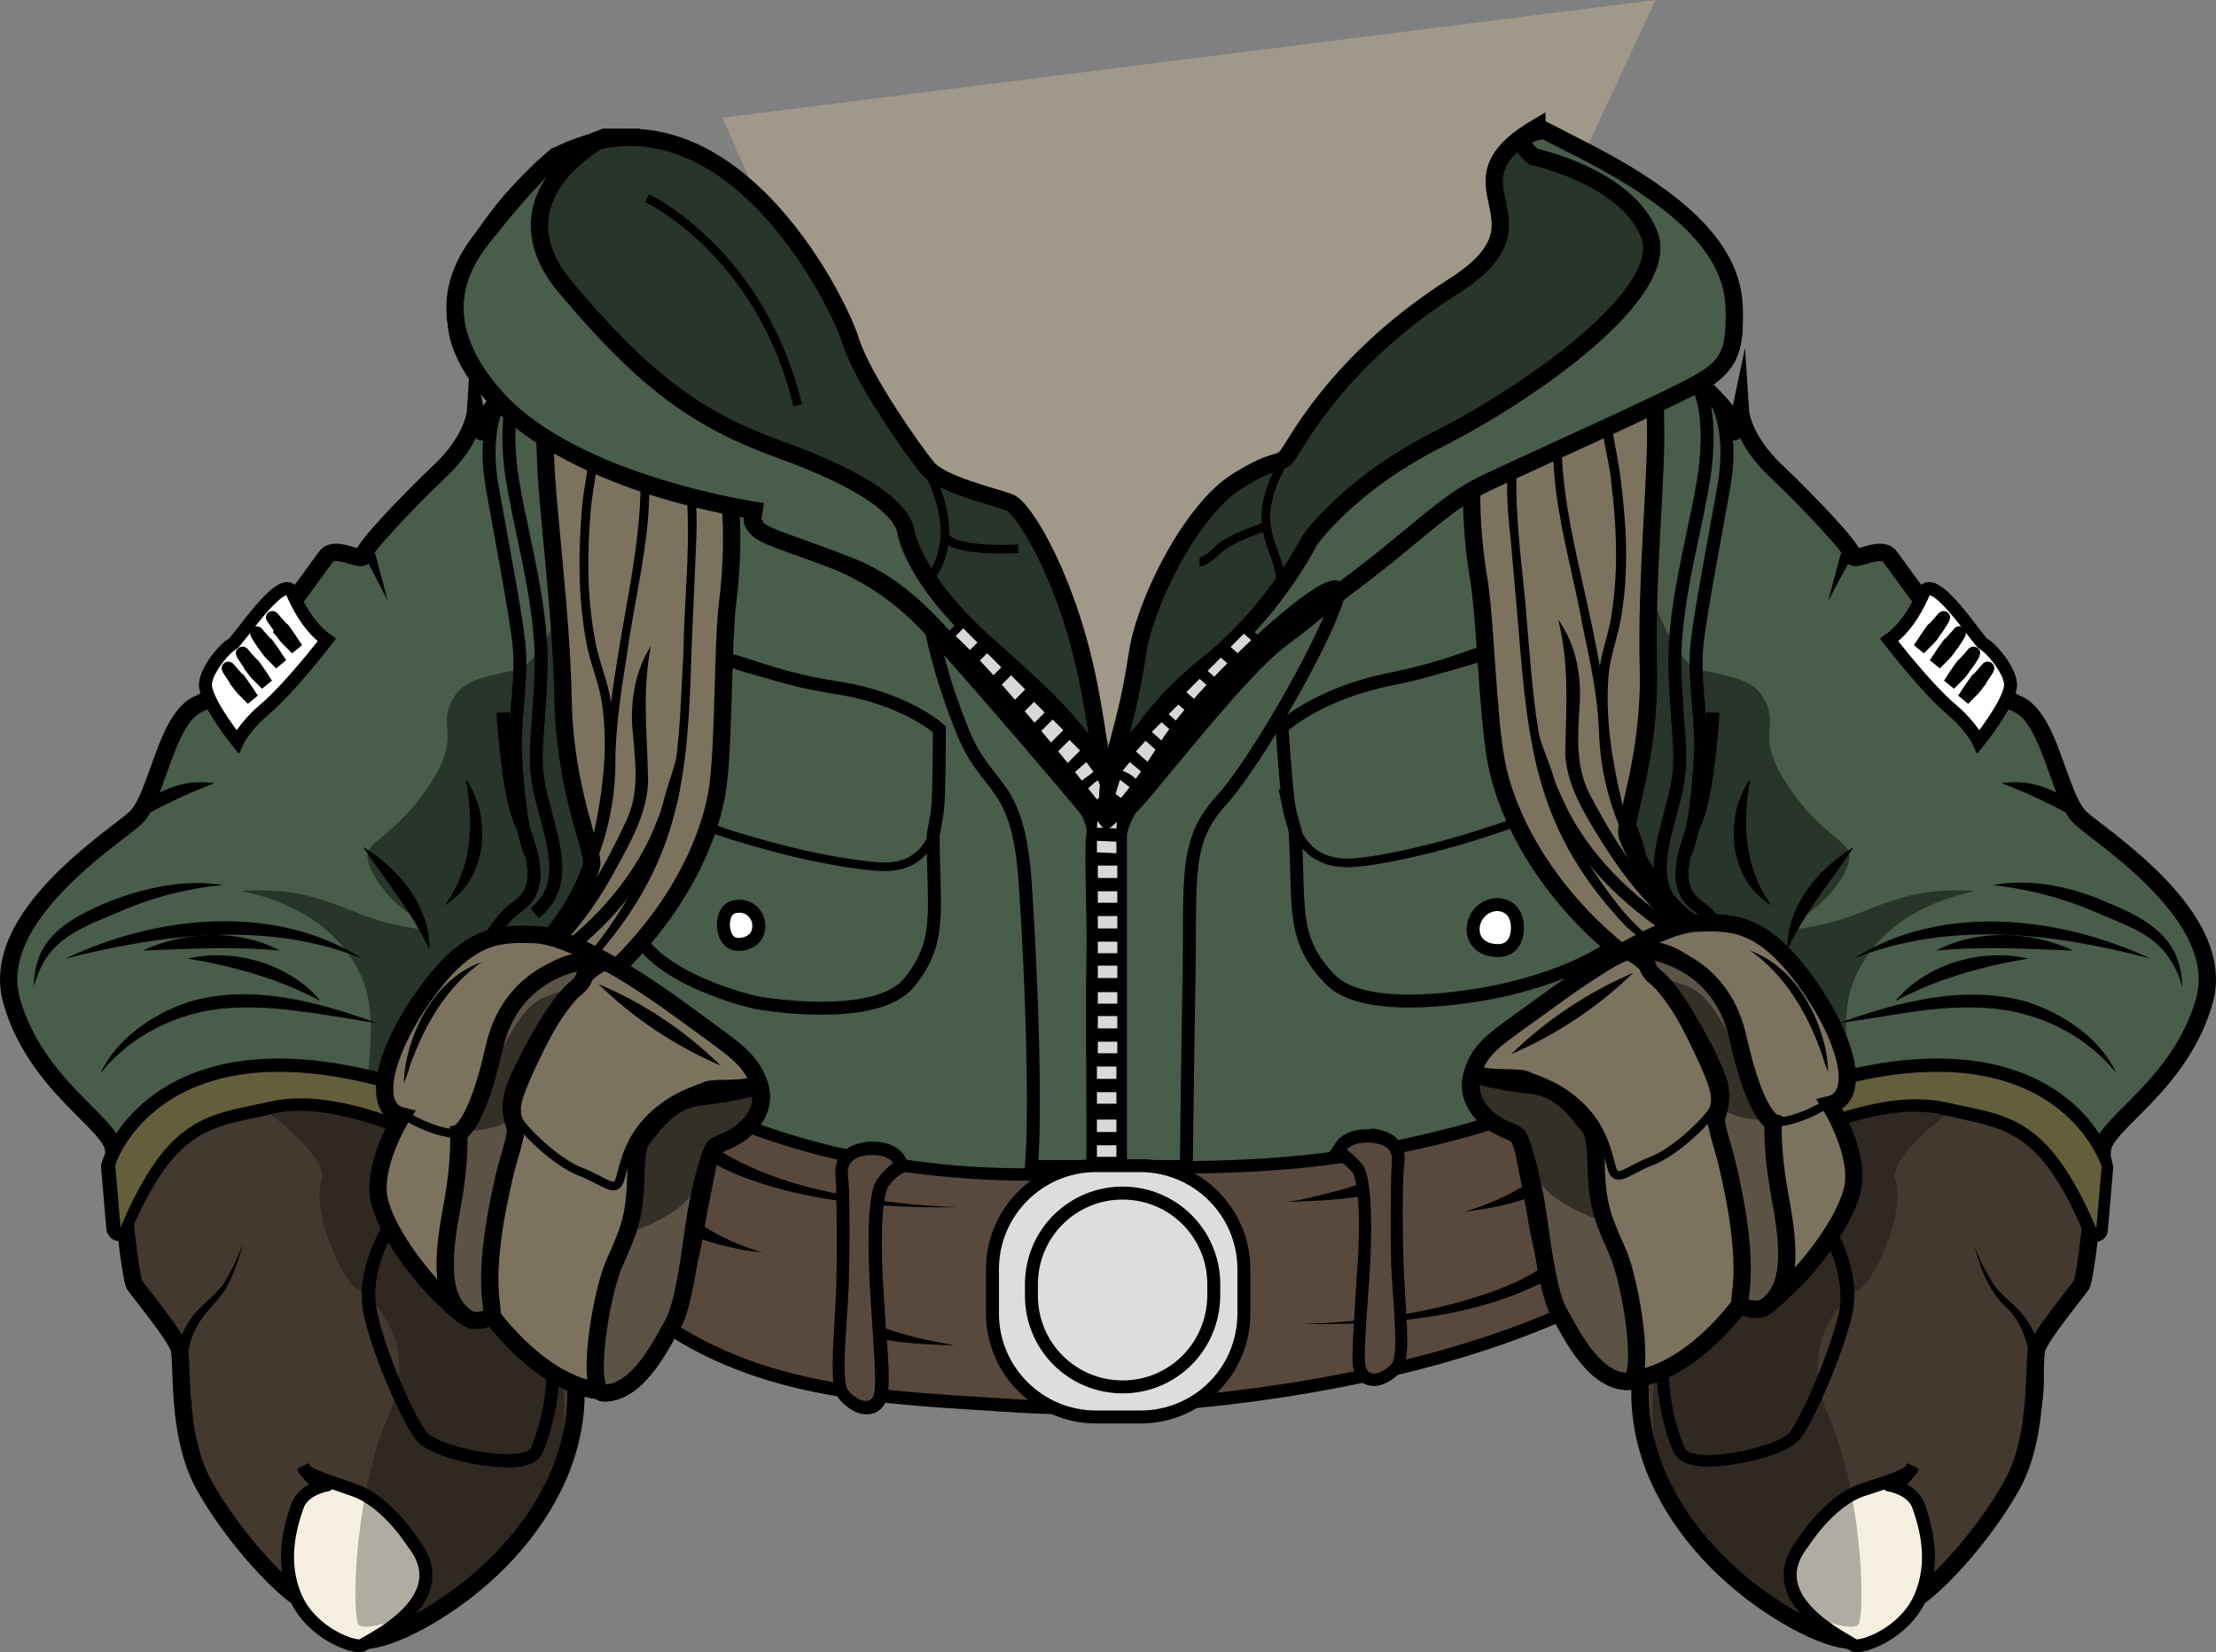 <?xml version="1.0" encoding="UTF-8" standalone="no"?>
<!-- Generator: Adobe Illustrator 26.0.1, SVG Export Plug-In . SVG Version: 6.00 Build 0)  -->

<svg
   version="1.1"
   x="0px"
   y="0px"
   viewBox="0 0 250.338 186.694"
   xml:space="preserve"
   id="svg183"
   sodipodi:docname="fox-body.svg"
   width="250.338"
   height="186.694"
   inkscape:version="1.3 (0e150ed6c4, 2023-07-21)"
   xmlns:inkscape="http://www.inkscape.org/namespaces/inkscape"
   xmlns:sodipodi="http://sodipodi.sourceforge.net/DTD/sodipodi-0.dtd"
   xmlns="http://www.w3.org/2000/svg"
   xmlns:svg="http://www.w3.org/2000/svg"><rect x="0" y="0" width="250.338" height="186.694" fill="#808080" stroke="none"/><defs
   id="defs183" /><sodipodi:namedview
   id="namedview183"
   pagecolor="#505050"
   bordercolor="#ffffff"
   borderopacity="1"
   inkscape:showpageshadow="0"
   inkscape:pageopacity="0"
   inkscape:pagecheckerboard="1"
   inkscape:deskcolor="#505050"
   inkscape:zoom="1.4033333"
   inkscape:cx="119.35867"
   inkscape:cy="68.408553"
   inkscape:window-width="1920"
   inkscape:window-height="1051"
   inkscape:window-x="-9"
   inkscape:window-y="-9"
   inkscape:window-maximized="1"
   inkscape:current-layer="svg183" />&#10;<style
   type="text/css"
   id="style1">&#10;	.st0{fill:#43392E;stroke:#000000;stroke-width:1.952;stroke-miterlimit:10;}&#10;	.st1{fill:#F4EFDF;stroke:#000000;stroke-width:1.464;stroke-miterlimit:10;}&#10;	.st2{opacity:0.28;}&#10;	.st3{fill:#485D4A;stroke:#000000;stroke-width:1.952;stroke-miterlimit:10;}&#10;	.st4{fill:#28352A;}&#10;	.st5{fill:none;stroke:#000000;stroke-width:1.464;stroke-miterlimit:10;}&#10;	.st6{fill:#635F3B;}&#10;	.st7{fill:#FFFFFF;stroke:#000000;stroke-width:1.464;stroke-miterlimit:10;}&#10;	.st8{fill:none;stroke:#000000;stroke-width:0.976;stroke-miterlimit:10;}&#10;	.st9{fill:#7C735F;stroke:#000000;stroke-width:1.952;stroke-miterlimit:10;}&#10;	.st10{fill:#A09989;}&#10;	.st11{fill:#28352A;stroke:#000000;stroke-width:1.952;stroke-miterlimit:10;}&#10;	.st12{fill:#D8D8D8;}&#10;	.st13{fill:none;stroke:#000000;stroke-width:0.976;stroke-linecap:round;stroke-linejoin:round;stroke-miterlimit:10;}&#10;	.st14{fill:#59493D;}&#10;	.st15{fill:#5B5445;stroke:#000000;stroke-width:1.952;stroke-miterlimit:10;}&#10;	.st16{opacity:0.43;}&#10;	.st17{fill:#DDDDDD;stroke:#000000;stroke-width:1.464;stroke-miterlimit:10;}&#10;</style>&#10;<g
   id="Layer_1"
   transform="translate(-180.181,-230.9)">&#10;</g>&#10;<g
   id="Layer_19"
   transform="translate(-180.181,-230.9)">&#10;</g>&#10;<g
   id="Layer_20"
   transform="translate(-180.181,-230.9)">&#10;</g>&#10;<g
   id="Tail"
   transform="translate(-180.181,-230.9)">&#10;</g>&#10;<g
   id="right_leg"
   transform="translate(-180.181,-230.9)">&#10;</g>&#10;<g
   id="Left_leg"
   transform="translate(-180.181,-230.9)">&#10;</g>&#10;<g
   id="body"
   transform="translate(-180.181,-230.9)">&#10;</g>&#10;<g
   id="belt"
   transform="translate(-180.181,-230.9)">&#10;</g>&#10;<g
   id="Face"
   transform="translate(-180.181,-230.9)">&#10;</g>&#10;<g
   id="Left_ear"
   transform="translate(-180.181,-230.9)">&#10;</g>&#10;<g
   id="Right_ear"
   transform="translate(-180.181,-230.9)">&#10;</g>&#10;<g
   id="White_mouth"
   transform="translate(-180.181,-230.9)">&#10;</g>&#10;<g
   id="Closed_mouth"
   transform="translate(-180.181,-230.9)">&#10;	<g
   id="Mouth_copy">&#10;	</g>&#10;</g>&#10;<g
   id="Mouth"
   transform="translate(-180.181,-230.9)">&#10;</g>&#10;<g
   id="wide_opened_mouth"
   transform="translate(-180.181,-230.9)">&#10;	<g
   id="Mouth_copy_2">&#10;	</g>&#10;</g>&#10;<g
   id="Nose"
   transform="translate(-180.181,-230.9)">&#10;</g>&#10;<g
   id="Nose_hair_2"
   transform="translate(-180.181,-230.9)">&#10;</g>&#10;<g
   id="Nose_hair_1"
   transform="translate(-180.181,-230.9)">&#10;</g>&#10;<g
   id="Eye_brow"
   transform="translate(-180.181,-230.9)">&#10;</g>&#10;<g
   id="white_part_of_eyes"
   transform="translate(-180.181,-230.9)">&#10;	<g
   id="Eyes_opened_copy">&#10;	</g>&#10;</g>&#10;<g
   id="eyes_2"
   transform="translate(-180.181,-230.9)">&#10;	<g
   id="Layer_29">&#10;	</g>&#10;</g>&#10;<g
   id="eyes_1"
   transform="translate(-180.181,-230.9)">&#10;	<g
   id="Layer_30">&#10;	</g>&#10;</g>&#10;<g
   id="Opened_eye_cover"
   transform="translate(-180.181,-230.9)">&#10;</g>&#10;<g
   id="Eyes_closed"
   transform="translate(-180.181,-230.9)">&#10;	<g
   id="Eyes_copy">&#10;	</g>&#10;</g>&#10;<g
   id="cap"
   transform="translate(-180.181,-230.9)">&#10;</g>&#10;<g
   id="Glasses"
   transform="translate(-180.181,-230.9)">&#10;	<g
   id="g183">&#10;		<g
   id="g182">&#10;			<g
   id="g28">&#10;				<g
   id="g5">&#10;					<path
   class="st0"
   d="m 416.8,365 c 0,0 -0.9,10.1 -1.5,11.1 -0.7,1 -4.5,5.6 -5,7.1 -0.5,1.5 0.4,10 -3,15.8 -3.3,5.8 -8.7,11.5 -11.1,12.8 -2.4,1.3 -2.8,8.3 -14.1,1.7 -11.3,-6.6 -21.6,-20.5 -14.1,-35.8 7.4,-15.3 10.4,-21 20.7,-23.4 10.1,-2.3 23.6,-3.2 28.1,10.7 z"
   id="path1" />&#10;					<g
   id="g2">&#10;						<path
   d="m 403.2,371.5 c 0.5,1.6 1.3,3.1 2.2,4.5 1,1.5 2.5,2.3 3.5,3.7 2.2,2.9 2.5,6.8 1.9,10.3 0,0 -1.9,-0.4 -1.9,-0.4 1.1,-3.9 0.8,-8.4 -2.3,-11.2 -1.9,-1.9 -2.8,-4.5 -3.4,-6.9 z"
   id="path2" />&#10;					</g>&#10;					<path
   class="st1"
   d="m 383.8,405.3 c 0.2,-0.3 3,-4.7 6.6,-6 3.6,-1.2 5.5,-1.7 5.9,-2.7 0,0 -1.3,2.2 -2.5,2.1 -1.2,-0.1 2.2,0 3.1,2.3 0.8,2.3 2,6.3 0.2,10.4 -1.8,4.1 -6.7,5.8 -7.5,5.4 -0.7,-0.6 -10.8,-5.1 -5.8,-11.5 z"
   id="path3" />&#10;					<g
   id="g4">&#10;						<path
   d="m 381,367.7 c 1.1,0 2.6,0.7 4.8,2.1 0,0 3.1,4.9 2.1,9.5 -1.1,4.7 -4.2,11.6 -5.5,13.4 -0.9,1.2 -6,2.6 -9.2,2.6 -1.4,0 -2.4,-0.2 -2.7,-0.8 -0.9,-2 -4.6,-12.4 2.4,-19.4 4.7,-4.8 5.8,-7.4 8.1,-7.4 m 0,-1.5 v 0 c -2.2,0 -3.5,1.5 -5.5,3.8 -0.9,1.1 -2.1,2.4 -3.6,3.9 -8.2,8.2 -2.9,20.5 -2.7,21 0.8,1.7 3.2,1.7 4,1.7 2.8,0 8.9,-1.2 10.4,-3.2 1.5,-2 4.7,-9.2 5.8,-13.9 1.2,-5.2 -2.2,-10.4 -2.3,-10.6 -0.1,-0.2 -0.3,-0.3 -0.5,-0.5 -2.3,-1.3 -4,-2.2 -5.6,-2.2 z"
   id="path4" />&#10;					</g>&#10;					<path
   class="st2"
   d="m 404.6,353.5 c 0,0 -11.5,7.5 -10.3,10.8 1.2,3.3 -2.3,11.3 -4.1,12.3 -1.8,1 -7.1,6.1 -3.4,14.4 3.6,8.3 4.1,21 3.4,23.3 -0.6,2.3 -19.9,-5.7 -22.4,-15.8 -2.4,-10 -0.3,-25.9 8.9,-37.8 9.3,-11.8 27.9,-7.2 27.9,-7.2 z"
   id="path5" />&#10;				</g>&#10;				<g
   id="g27">&#10;					<path
   class="st3"
   d="m 366.1,269 c 0,0 9.9,7.7 9.9,10 0,2.2 0.8,-1.6 0.8,-1.6 0,0 0.2,3.1 4,6.7 3.8,3.6 8.7,8.8 8.7,9.6 0,0.8 3.1,-1.2 4.1,0 1,1.2 10.6,15.2 14.4,16.7 3.8,1.5 4.7,10.5 7.2,12.9 2.5,2.3 16.7,11.2 14,20.7 -2.7,9.5 -11.2,13.8 -11.5,16.7 -0.2,2.8 -0.5,7.7 -0.7,9 -0.2,1.3 -3,-12.5 -15,-14.1 -12,-1.6 -19.3,3 -19.3,3 0,0 -24.9,-25.1 -23.5,-30.1 1.4,-5 -4.3,-41.3 6.9,-59.5 z"
   id="path6" />&#10;					<path
   class="st4"
   d="m 362.9,285.4 c 0,0 4.6,20.2 9.4,21.2 4.9,1 6.4,1.4 7.5,4 1.1,2.6 -1.2,3.7 2.3,9 3.5,5.3 6.8,6.3 7,7.8 0.3,1.5 -2,5 -5,6.9 -3,1.9 -1.7,1.9 2.6,0.9 4.4,-1 7.9,-3.8 14.7,-3.7 6.7,0.1 -7.5,-0.5 -11.8,10.2 -2.6,6.4 1.9,16.1 -2.7,14.3 -15,-6 -37.1,-21.8 -24,-70.6 z"
   id="path7" />&#10;					<path
   class="st5"
   d="m 373.7,311.4 c 0,0 -0.5,8.5 -1.8,11.9 -1.3,3.3 -3.1,7.7 0,9.9 3.1,2.2 4.1,5.7 4.1,5.7"
   id="path8" />&#10;					<g
   id="g10">&#10;						<path
   class="st6"
   d="m 417,370.4 c -0.3,0 -0.6,-0.2 -0.7,-0.4 -4.8,-11.3 -8.7,-12.2 -14.5,-13.4 -0.7,-0.1 -1.4,-0.3 -2.2,-0.5 -0.9,-0.2 -1.9,-0.3 -3,-0.3 -6.3,0 -13.4,3.5 -13.5,3.5 -0.1,0 -0.2,0.1 -0.3,0.1 -0.2,0 -0.4,-0.1 -0.5,-0.2 l -2.5,-2.6 c -0.2,-0.2 -0.2,-0.4 -0.2,-0.7 0.1,-0.2 0.2,-0.4 0.5,-0.5 7.1,-2.7 13.5,-4.1 19,-4.1 15.6,0 19.3,11.1 19.3,11.2 0,0.1 0,0.2 0,0.3 l -0.6,7 c 0,0.3 -0.3,0.6 -0.6,0.7 -0.1,-0.1 -0.1,-0.1 -0.2,-0.1 z"
   id="path9" />&#10;						<path
   d="m 399,352 c 15.3,0 18.6,10.7 18.6,10.7 l -0.6,7 c -5.6,-13.1 -10.2,-12.7 -17.2,-14.3 -1,-0.2 -2.1,-0.3 -3.2,-0.3 -6.5,0 -13.8,3.6 -13.8,3.6 l -2.5,-2.6 c 7.6,-3 13.8,-4.1 18.7,-4.1 m 0,-1.5 c -5.6,0 -12.1,1.4 -19.3,4.1 -0.5,0.2 -0.8,0.6 -0.9,1.1 -0.1,0.5 0,1 0.4,1.3 l 2.5,2.6 c 0.3,0.3 0.7,0.4 1,0.4 0.2,0 0.4,0 0.6,-0.1 0.1,0 7.1,-3.4 13.2,-3.4 1,0 2,0.1 2.9,0.3 0.8,0.2 1.5,0.3 2.2,0.5 5.6,1.2 9.4,2 14,13 0.2,0.5 0.8,0.9 1.3,0.9 0.1,0 0.2,0 0.2,0 0.7,-0.1 1.2,-0.7 1.2,-1.3 l 0.6,-7 c 0,-0.2 0,-0.4 -0.1,-0.6 0.1,-0.6 -3.6,-11.8 -19.8,-11.8 z"
   id="path10" />&#10;					</g>&#10;					<path
   class="st7"
   d="m 397.6,297.6 c 0,0 -1.4,3.8 -4,5.6 0,0 4.1,5.4 7.2,8 2.1,1.8 2.9,3.5 2.9,3.5 0,0 3.3,-4.1 3.6,-6.2 0.2,-1.7 -2.3,-4.5 -3,-4.8 -0.7,-0.4 -5.2,-7.6 -6.7,-6.1 z"
   id="path11" />&#10;					<path
   class="st7"
   d="m 404.7,306.4 c 0,0 -0.9,1.1 -1.2,1.3 0,0 -0.8,1.1 -1.1,1.6 -0.2,0.3 -0.4,0.6 -0.4,0.6 0,0 0.8,-0.8 1.1,-1.1 0.3,-0.3 0.6,-0.8 0.7,-0.9 0,-0.1 1.2,-1.7 0.9,-1.5 z"
   id="path12" />&#10;					<path
   class="st7"
   d="m 403.1,304.7 c 0,0 -0.9,1.1 -1.2,1.3 0,0 -0.8,1.1 -1.1,1.6 -0.2,0.3 -0.4,0.6 -0.4,0.6 0,0 0.8,-0.8 1.1,-1.1 0.3,-0.3 0.6,-0.8 0.7,-0.9 0.1,-0.1 1.2,-1.7 0.9,-1.5 z"
   id="path13" />&#10;					<path
   class="st7"
   d="m 401.5,302.4 c 0,0 -0.9,1.1 -1.2,1.3 0,0 -0.8,1.1 -1.1,1.6 -0.2,0.3 -0.4,0.6 -0.4,0.6 0,0 0.8,-0.8 1.1,-1.1 0.3,-0.3 0.6,-0.8 0.7,-0.9 0.1,-0.1 1.2,-1.7 0.9,-1.5 z"
   id="path14" />&#10;					<path
   class="st7"
   d="m 399.7,300.7 c 0,0 -0.9,1.1 -1.2,1.3 0,0 -0.8,1.1 -1.1,1.6 -0.2,0.3 -0.4,0.6 -0.4,0.6 0,0 0.8,-0.8 1.1,-1.1 0.3,-0.3 0.6,-0.8 0.7,-0.9 0.1,-0.1 1.2,-1.8 0.9,-1.5 z"
   id="path15" />&#10;					<g
   id="g15">&#10;						<polygon
   points="388.4,292.5 389.8,293 386.7,298.8 "
   id="polygon15" />&#10;					</g>&#10;					<path
   class="st5"
   d="m 373.7,275.6 c 0,0 2.5,3.1 1.2,10.4 -1.3,7.3 -2.6,14 -3,17.6 -0.4,3.7 0.4,7.7 0.4,11.1 0,3.4 -0.6,9.9 -1.7,12.6"
   id="path16" />&#10;					<path
   class="st5"
   d="m 371.9,274.4 c 0,0 1.6,2.2 1,8.6 -0.6,6.3 -3.8,15.6 -3.5,23.8 0.3,8.2 1.1,9.7 -0.1,14.4 -1.3,5.2 -3.1,9.6 0.8,12.9"
   id="path17" />&#10;					<g
   id="g24">&#10;						<g
   id="g18">&#10;							<path
   d="m 419.3,352.2 c -3.5,-4.4 -8.9,-7 -14.5,-7.4 -2.8,-0.2 -5.6,0 -8.4,0.4 -2.8,0.4 -5.6,0.9 -8.5,1.3 6.7,-2.4 14.2,-4.4 21.3,-2.4 4.2,1.4 8.2,4.1 10.1,8.1 z"
   id="path18" />&#10;						</g>&#10;						<g
   id="g19">&#10;							<path
   d="m 405.3,330.9 c 4.4,-0.8 9,0.2 13,2 3,1.2 6.5,2.9 7.8,6.2 0.4,1.1 0.6,2.2 0.6,3.3 -0.3,-1.1 -0.7,-2.1 -1.3,-3 -1.7,-2.8 -4.8,-3.9 -7.7,-5.1 -4,-1.8 -8,-2.9 -12.4,-3.4 z"
   id="path19" />&#10;						</g>&#10;						<g
   id="g20">&#10;							<path
   d="m 394.3,344 c 3.5,-4.2 9.7,-6 15,-4.8 -5.3,0.9 -10.3,2.3 -15,4.8 z"
   id="path20" />&#10;						</g>&#10;						<g
   id="g21">&#10;							<path
   d="m 423.1,339.2 c -11,-2.9 -22.7,-4.3 -33.5,0 9.9,-6.3 23.2,-4.8 33.5,0 z"
   id="path21" />&#10;						</g>&#10;						<g
   id="g22">&#10;							<path
   d="m 414.4,338.3 c -5.3,-0.2 -10.3,-0.5 -15.5,0 4.8,-2.5 10.8,-2.2 15.5,0 z"
   id="path22" />&#10;						</g>&#10;						<g
   id="g23">&#10;							<path
   d="m 377.9,318.9 c -0.9,5.1 -0.7,10 2.4,14.3 -4.9,-2.9 -5.4,-10 -2.4,-14.3 z"
   id="path23" />&#10;						</g>&#10;					</g>&#10;					<g
   id="g25">&#10;						<path
   d="m 416.8,324.5 c -3.5,-2 -6.7,-3.7 -10.5,-5.1 4.1,-0.7 8.5,1.6 10.5,5.1 z"
   id="path24" />&#10;					</g>&#10;					<g
   id="g26">&#10;						<path
   d="m 389.6,326.6 c -2.6,3.9 -5.5,7.3 -7.5,11.6 -0.1,-4.9 3.5,-9.2 7.5,-11.6 z"
   id="path25" />&#10;					</g>&#10;				</g>&#10;			</g>&#10;			<g
   id="g55">&#10;				<g
   id="g32">&#10;					<path
   class="st0"
   d="m 193.9,365 c 0,0 0.9,10.1 1.5,11.1 0.7,1 4.5,5.6 5,7.1 0.5,1.5 -0.4,10 3,15.8 3.3,5.8 8.7,11.5 11.1,12.8 2.5,1.3 2.8,8.3 14.1,1.7 11.3,-6.6 21.6,-20.5 14.1,-35.8 -7.4,-15.3 -10.4,-21 -20.7,-23.4 -10.1,-2.3 -23.6,-3.2 -28.1,10.7 z"
   id="path28" />&#10;					<g
   id="g29">&#10;						<path
   d="m 207.6,371.5 c -0.4,1.6 -1,3.3 -1.8,4.8 -0.8,1.5 -2.2,2.5 -3.1,4 -1.8,2.8 -1.6,6.2 -0.8,9.3 0,0 -1.9,0.4 -1.9,0.4 -0.5,-3.5 -0.3,-7.4 1.9,-10.3 1,-1.4 2.5,-2.3 3.5,-3.7 0.9,-1.4 1.6,-2.9 2.2,-4.5 z"
   id="path29" />&#10;					</g>&#10;					<path
   class="st1"
   d="m 226.9,405.3 c -0.2,-0.3 -3,-4.7 -6.6,-6 -3.6,-1.3 -5.5,-1.7 -5.9,-2.7 0,0 1.3,2.2 2.5,2.1 1.2,-0.1 -2.2,0 -3.1,2.3 -0.8,2.3 -2,6.3 -0.2,10.4 1.8,4.1 6.7,5.8 7.5,5.4 0.8,-0.6 10.8,-5.1 5.8,-11.5 z"
   id="path30" />&#10;					<g
   id="g31">&#10;						<path
   d="m 229.7,367.7 c 2.3,0 3.4,2.6 8.1,7.3 7,7 3.2,17.4 2.4,19.4 -0.3,0.6 -1.3,0.8 -2.7,0.8 -3.2,0 -8.3,-1.3 -9.2,-2.6 -1.3,-1.7 -4.5,-8.7 -5.5,-13.4 -1.1,-4.7 2.1,-9.5 2.1,-9.5 2.3,-1.4 3.7,-2 4.8,-2 m 0,-1.5 c -1.6,0 -3.3,0.9 -5.6,2.3 -0.2,0.1 -0.3,0.3 -0.5,0.5 -0.1,0.2 -3.5,5.5 -2.3,10.6 1.1,4.8 4.3,11.9 5.8,13.9 1.4,2 7.5,3.2 10.4,3.2 0.8,0 3.3,0 4,-1.7 0.2,-0.5 5.5,-12.8 -2.7,-21 -1.5,-1.5 -2.7,-2.8 -3.6,-3.9 -2,-2.4 -3.3,-3.9 -5.5,-3.9 z"
   id="path31" />&#10;					</g>&#10;					<path
   class="st2"
   d="m 206.2,353.5 c 0,0 11.5,7.5 10.3,10.8 -1.2,3.3 2.3,11.3 4.1,12.3 1.8,1 7.1,6.1 3.4,14.4 -3.6,8.3 -4.1,21 -3.4,23.3 0.6,2.3 19.9,-5.7 22.4,-15.8 2.4,-10 0.3,-25.9 -8.9,-37.8 -9.3,-11.8 -27.9,-7.2 -27.9,-7.2 z"
   id="path32" />&#10;				</g>&#10;				<g
   id="g54">&#10;					<path
   class="st3"
   d="m 244.6,269 c 0,0 -9.9,7.7 -9.9,10 0,2.2 -0.8,-1.6 -0.8,-1.6 0,0 -0.2,3.1 -4,6.7 -3.8,3.6 -8.7,8.8 -8.7,9.6 0,0.8 -3.1,-1.2 -4.1,0 -1,1.2 -10.6,15.2 -14.4,16.7 -3.8,1.5 -4.7,10.5 -7.2,12.9 -2.5,2.3 -16.7,11.2 -14,20.7 2.7,9.5 11.2,13.8 11.5,16.7 0.3,2.9 0.5,7.7 0.7,9 0.2,1.3 3,-12.5 15,-14.1 12,-1.6 19.3,3 19.3,3 0,0 24.9,-25.1 23.5,-30.1 -1.4,-5 4.3,-41.3 -6.9,-59.5 z"
   id="path33" />&#10;					<path
   class="st4"
   d="m 247.9,285.4 c 0,0 -4.6,20.2 -9.4,21.2 -4.9,1 -6.4,1.4 -7.5,4 -1.1,2.6 1.2,3.7 -2.3,9 -3.5,5.3 -6.8,6.3 -7,7.8 -0.2,1.5 2,5 5,6.9 3,1.9 1.7,1.9 -2.6,0.9 -4.4,-1 -7.9,-3.8 -14.7,-3.7 -6.7,0.1 7.5,-0.5 11.8,10.2 2.6,6.4 -1.9,16.1 2.7,14.3 14.9,-6 37,-21.8 24,-70.6 z"
   id="path34" />&#10;					<path
   class="st5"
   d="m 237,311.4 c 0,0 0.5,8.5 1.8,11.9 1.3,3.3 3.1,7.7 0,9.9 -3.1,2.2 -4.1,5.7 -4.1,5.7"
   id="path35" />&#10;					<g
   id="g37">&#10;						<path
   class="st6"
   d="m 193.7,370.4 c 0,0 -0.1,0 -0.1,0 -0.3,-0.1 -0.6,-0.3 -0.6,-0.7 l -0.6,-7 c 0,-0.1 0,-0.2 0,-0.3 0,-0.1 3.7,-11.2 19.3,-11.2 5.5,0 11.9,1.4 19,4.1 0.2,0.1 0.4,0.3 0.5,0.5 0.1,0.2 0,0.5 -0.2,0.7 l -2.5,2.6 c -0.1,0.1 -0.3,0.2 -0.5,0.2 -0.1,0 -0.2,0 -0.3,-0.1 -0.1,0 -7.2,-3.5 -13.5,-3.5 -1.1,0 -2.1,0.1 -3,0.3 -0.8,0.2 -1.5,0.3 -2.2,0.5 -5.9,1.2 -9.7,2 -14.5,13.4 -0.2,0.3 -0.5,0.5 -0.8,0.5 z"
   id="path36" />&#10;						<path
   d="m 211.7,352 c 4.9,0 11.1,1.1 18.8,4 l -2.5,2.6 c 0,0 -7.3,-3.6 -13.8,-3.6 -1.1,0 -2.2,0.1 -3.2,0.3 -7,1.6 -11.7,1.2 -17.2,14.3 l -0.6,-7 c -0.1,0 3.3,-10.6 18.5,-10.6 m 0,-1.5 v 0 c -16.2,0 -19.9,11.2 -20,11.7 -0.1,0.2 -0.1,0.4 -0.1,0.6 l 0.6,7 c 0.1,0.7 0.6,1.2 1.2,1.3 0.1,0 0.2,0 0.2,0 0.6,0 1.1,-0.3 1.3,-0.9 4.7,-11 8.4,-11.8 14,-13 0.7,-0.1 1.4,-0.3 2.2,-0.5 0.9,-0.2 1.8,-0.3 2.9,-0.3 6.1,0 13.1,3.4 13.2,3.4 0.2,0.1 0.4,0.1 0.6,0.1 0.4,0 0.8,-0.2 1,-0.4 l 2.5,-2.6 c 0.3,-0.4 0.5,-0.9 0.4,-1.3 -0.1,-0.5 -0.4,-0.9 -0.9,-1.1 -7,-2.6 -13.5,-4 -19.1,-4 z"
   id="path37" />&#10;					</g>&#10;					<path
   class="st7"
   d="m 213.1,297.6 c 0,0 1.4,3.8 4,5.6 0,0 -4.1,5.4 -7.2,8 -2.1,1.8 -2.9,3.5 -2.9,3.5 0,0 -3.3,-4.1 -3.6,-6.2 -0.2,-1.7 2.3,-4.5 3,-4.8 0.7,-0.4 5.3,-7.6 6.7,-6.1 z"
   id="path38" />&#10;					<path
   class="st7"
   d="m 206,306.4 c 0,0 0.9,1.1 1.2,1.3 0,0 0.8,1.1 1.1,1.6 0.2,0.3 0.4,0.6 0.4,0.6 0,0 -0.8,-0.8 -1.1,-1.1 -0.3,-0.3 -0.6,-0.8 -0.7,-0.9 0,-0.1 -1.2,-1.7 -0.9,-1.5 z"
   id="path39" />&#10;					<path
   class="st7"
   d="m 207.6,304.7 c 0,0 0.9,1.1 1.2,1.3 0,0 0.8,1.1 1.1,1.6 0.2,0.3 0.4,0.6 0.4,0.6 0,0 -0.8,-0.8 -1.1,-1.1 -0.3,-0.3 -0.6,-0.8 -0.7,-0.9 0,-0.1 -1.2,-1.7 -0.9,-1.5 z"
   id="path40" />&#10;					<path
   class="st7"
   d="m 209.2,302.4 c 0,0 0.9,1.1 1.2,1.3 0,0 0.8,1.1 1.1,1.6 0.2,0.3 0.4,0.6 0.4,0.6 0,0 -0.8,-0.8 -1.1,-1.1 -0.3,-0.3 -0.6,-0.8 -0.7,-0.9 -0.1,-0.1 -1.2,-1.7 -0.9,-1.5 z"
   id="path41" />&#10;					<path
   class="st7"
   d="m 211,300.7 c 0,0 0.9,1.1 1.2,1.3 0,0 0.8,1.1 1.1,1.6 0.2,0.3 0.4,0.6 0.4,0.6 0,0 -0.8,-0.8 -1.1,-1.1 -0.3,-0.3 -0.6,-0.8 -0.7,-0.9 0.1,-0.2 -1.2,-1.8 -0.9,-1.5 z"
   id="path42" />&#10;					<g
   id="g42">&#10;						<polygon
   points="221,293 222.3,292.5 224,298.8 "
   id="polygon42" />&#10;					</g>&#10;					<path
   class="st5"
   d="m 237,275.6 c 0,0 -2.5,3.1 -1.2,10.4 1.3,7.3 2.6,14 3,17.6 0.4,3.7 -0.4,7.7 -0.4,11.1 0,3.4 0.6,9.9 1.7,12.6"
   id="path43" />&#10;					<path
   class="st5"
   d="m 238.8,274.4 c 0,0 -1.6,2.2 -1,8.6 0.6,6.3 3.8,15.6 3.5,23.8 -0.3,8.2 -1.1,9.7 0.1,14.4 1.3,5.2 3.1,9.6 -0.8,12.9"
   id="path44" />&#10;					<g
   id="g51">&#10;						<g
   id="g45">&#10;							<path
   d="m 191.5,352.2 c 1.9,-4 5.9,-6.7 10,-8.1 7.1,-2.1 14.6,0 21.3,2.4 -2.9,-0.4 -5.7,-1 -8.5,-1.3 -2.8,-0.4 -5.6,-0.6 -8.4,-0.4 -5.5,0.4 -10.9,3 -14.4,7.4 z"
   id="path45" />&#10;						</g>&#10;						<g
   id="g46">&#10;							<path
   d="m 205.4,330.9 c -4.4,0.4 -8.4,1.5 -12.4,3.3 -2.9,1.2 -6,2.4 -7.7,5.1 -0.6,0.9 -0.9,1.9 -1.3,3 0,-1.1 0.2,-2.2 0.6,-3.3 1.3,-3.3 4.8,-4.9 7.8,-6.2 4.1,-1.6 8.6,-2.6 13,-1.9 z"
   id="path46" />&#10;						</g>&#10;						<g
   id="g47">&#10;							<path
   d="m 216.4,344 c -4.7,-2.5 -9.7,-3.9 -15,-4.8 5.3,-1.2 11.5,0.6 15,4.8 z"
   id="path47" />&#10;						</g>&#10;						<g
   id="g48">&#10;							<path
   d="m 187.6,339.2 c 10.3,-4.9 23.5,-6.3 33.5,0 -10.7,-4.3 -22.4,-2.8 -33.5,0 z"
   id="path48" />&#10;						</g>&#10;						<g
   id="g49">&#10;							<path
   d="m 196.3,338.3 c 4.8,-2.2 10.8,-2.5 15.5,0 -5.2,-0.5 -10.2,-0.2 -15.5,0 z"
   id="path49" />&#10;						</g>&#10;						<g
   id="g50">&#10;							<path
   d="m 232.8,318.9 c 3,4.3 2.5,11.4 -2.4,14.3 3.2,-4.3 3.3,-9.2 2.4,-14.3 z"
   id="path50" />&#10;						</g>&#10;					</g>&#10;					<g
   id="g52">&#10;						<path
   d="m 193.9,324.5 c 2,-3.5 6.4,-5.8 10.5,-5.1 -3.8,1.4 -7,3.1 -10.5,5.1 z"
   id="path51" />&#10;					</g>&#10;					<g
   id="g53">&#10;						<path
   d="m 221.2,326.6 c 4,2.4 7.6,6.7 7.5,11.6 -2,-4.3 -4.9,-7.7 -7.5,-11.6 z"
   id="path52" />&#10;					</g>&#10;				</g>&#10;			</g>&#10;			<g
   id="g146">&#10;				<path
   class="st3"
   d="m 248.4,334.5 c 0,0 -4.9,2.8 -2,12.2 2.9,9.3 1.9,20.1 22.4,23.4 20.4,3.4 80.2,7.1 89.1,-0.4 8.9,-7.5 21.1,-17.1 14.1,-27.6 -7,-10.5 -10.5,-2.7 -14.3,-15.8 -3.8,-13.1 -3.6,-55.8 -1.4,-59.6 2.2,-3.8 -74,-0.8 -87.7,0.9 -13.8,1.7 -19,51.9 -20.2,66.9 z"
   id="path55" />&#10;				<g
   id="g58">&#10;					<path
   class="st8"
   d="m 325,313.1 c 0,0 5.7,-4.3 9.9,-5 4.2,-0.7 10.8,-2 17,-4.6 6.2,-2.5 5.4,0.5 5.4,0.5 0,0 4.8,13.5 2.7,15.5 -2.2,2.1 -7,3.9 -13.4,5.9 -6.4,2 -12.5,3.1 -14.5,3 -2,-0.1 -5.5,-0.8 -6.3,-6.8 -0.8,-6 -0.8,-8.5 -0.8,-8.5 z"
   id="path56" />&#10;					<path
   class="st5"
   d="m 325.8,322.2 c -0.3,-1.8 -0.8,-9.1 -0.8,-9.1 0,0 3.9,-3.8 12.4,-5.5 8.5,-1.7 12.4,-4.3 14.5,-4.1 2.1,0.2 4.3,-2.6 5.4,0.5 1.1,3.1 3.1,12 3.1,12 0.2,1.3 7,11.1 5.2,17.6 -1.8,6.5 -16.2,9.3 -16.2,9.3 0,0 -14.5,3.2 -18.9,-1.3 -4.5,-4.6 -3.5,-8.1 -4,-16.6 0.1,-0.1 -0.5,-1.8 -0.7,-2.8 z"
   id="path57" />&#10;					<path
   class="st7"
   d="m 351.6,335.7 c 0,1.5 -0.7,2.6 -2.2,2.6 -1.5,0 -2.8,-0.8 -2.8,-2.4 0,-1.5 1.2,-2.8 2.8,-2.8 1.4,0.1 2.2,1.1 2.2,2.6 z"
   id="path58" />&#10;				</g>&#10;				<g
   id="g61">&#10;					<path
   class="st8"
   d="m 286.4,313.3 c 0,0 -5.5,-3.9 -9.3,-4.4 -3.8,-0.5 -10,-1.4 -15.8,-3.6 -5.8,-2.1 -4.9,0.8 -4.9,0.8 0,0 -3.6,13.5 -1.5,15.4 2.1,1.9 6.6,3.5 12.6,5.1 5.9,1.6 11.6,2.4 13.4,2.2 1.8,-0.2 5,-1.1 5.4,-7 0.3,-5.8 0.1,-8.5 0.1,-8.5 z"
   id="path59" />&#10;					<path
   class="st5"
   d="m 286.1,322.3 c 0.2,-1.8 0.2,-9 0.2,-9 0,0 -3.8,-3.5 -11.6,-4.7 -7.9,-1.2 -11.5,-3.5 -13.4,-3.2 -1.9,0.3 -4.1,-2.3 -4.9,0.8 -0.8,3.1 -2.2,12 -2.2,12 -0.1,1.3 -4.6,10.8 -2.6,17.1 2,6.3 14.1,8.9 14.1,8.9 0,0 13.4,2.4 17.2,-2.3 3.8,-4.7 2.7,-8.2 2.7,-16.6 0,-0.2 0.4,-2 0.5,-3 z"
   id="path60" />&#10;					<path
   class="st7"
   d="m 261.9,335.5 c 0.1,1.3 0.7,2.2 1.9,2.1 1.2,-0.1 2.1,-0.8 2.1,-2.1 0,-1.3 -1.1,-2.3 -2.3,-2.2 -1.2,0 -1.7,0.9 -1.7,2.2 z"
   id="path61" />&#10;				</g>&#10;				<g
   id="g68">&#10;					<path
   class="st9"
   d="m 368.8,271.3 c 0,0 -1.8,1.7 -1.6,7.4 0.2,5.6 -1.1,17.7 -0.8,27.9 0.2,10.2 -2.9,17.2 -2.4,18.7 0.5,1.5 3.4,7.5 7.7,10.1 0,0 1.9,11.2 -7.8,3.6 -9.7,-7.6 -13.7,-16.6 -14.7,-22.1 -1,-5.5 -1.2,-16.1 -2,-20.8 -0.8,-4.7 -1.8,-15.6 1.8,-20.3 3.8,-4.7 21.4,-9.9 19.8,-4.5 z"
   id="path62" />&#10;					<g
   id="g63">&#10;						<path
   d="m 364.6,271.4 c -1.8,2.5 -2.5,5.5 -2.2,8.5 0.3,1.8 0.7,3.6 0.9,5.4 0.6,4.9 0.9,9.8 0.1,14.8 -0.3,2.4 -1.3,4.7 -1.5,7.1 -0.4,4.8 0.4,9.7 1.5,14.3 0.5,2.4 1,4.8 2.1,7 -0.8,-1 -1.3,-2.1 -1.8,-3.2 -2.4,-5.7 -3.3,-12 -2.9,-18.2 0.2,-2.5 1.2,-4.7 1.5,-7.2 0.7,-4.8 0.5,-9.7 -0.1,-14.5 -0.2,-2.5 -1.1,-4.8 -1,-7.3 0.5,-2.5 1.7,-4.9 3.4,-6.7 z"
   id="path63" />&#10;					</g>&#10;					<g
   id="g64">&#10;						<path
   d="m 358.1,271.4 c -3.5,9.7 -0.1,20.4 1.9,30.1 0.8,3.8 1.5,7.6 1.8,11.5 0.1,3.8 0.9,7.5 2.3,11.1 0.8,2.4 1.8,4.8 3.1,7 -0.9,-1 -1.6,-2.1 -2.2,-3.2 -2.7,-4.4 -4.1,-9.6 -4.2,-14.8 -0.2,-3.8 -1,-7.6 -1.8,-11.3 -1.7,-9.8 -6.1,-21.1 -0.9,-30.4 z"
   id="path64" />&#10;					</g>&#10;					<g
   id="g65">&#10;						<path
   d="m 353.5,274.4 c -3.6,8.3 -1.4,18.4 -0.8,27.1 0.8,9 1.2,18.5 6.4,26.2 3.3,4.8 6.9,10.8 13.2,11.5 -3.2,0.1 -6.1,-1.5 -8.4,-3.6 -10.1,-10.6 -11.1,-20.1 -12.2,-34 0,0 -0.8,-9.1 -0.8,-9.1 -0.3,-3 -0.7,-6.1 -0.3,-9.3 0.5,-3.1 1.3,-6.1 2.9,-8.8 z"
   id="path65" />&#10;					</g>&#10;					<g
   id="g66">&#10;						<path
   d="m 356.2,300.9 c 2.1,2.9 2.7,6.6 2.4,10.1 -0.2,3.4 -0.4,6.6 1.2,9.7 2.3,4.4 5,8.8 8.7,12.3 1.1,1.3 2.2,2.6 3.3,3.9 -1.5,-0.9 -3,-1.8 -4.4,-2.9 -2.5,-2.4 -4.6,-5.3 -6.4,-8.2 -1.8,-2.9 -3.8,-6.1 -4,-9.7 0.1,-5.2 0.5,-10.1 -0.8,-15.2 z"
   id="path66" />&#10;					</g>&#10;					<g
   id="g67">&#10;						<path
   d="m 353.8,313.1 c 0.5,2 1.3,3.7 1.9,5.6 0.1,0.5 0.5,1.4 0.7,1.8 2.5,6 7.2,10.9 12.6,14.5 3.6,3.2 3.8,3.1 -0.8,1.2 -5.6,-3.8 -10.5,-8.9 -13.1,-15.2 -0.2,-0.5 -0.6,-1.4 -0.7,-1.9 -0.9,-1.8 -1,-4 -0.6,-6 z"
   id="path67" />&#10;					</g>&#10;				</g>&#10;				<g
   id="g74">&#10;					<path
   class="st9"
   d="m 239.9,274.9 c 0,0 1.8,1.7 1.9,7.3 0.1,5.6 1.8,17.6 2,27.9 0.2,10.3 3.6,17.1 3.2,18.6 -0.4,1.5 -3,7.6 -7.3,10.4 0,0 -1.4,11.3 7.9,3.2 9.4,-8.1 13,-17.2 13.7,-22.7 0.7,-5.5 0.5,-16.2 1.1,-20.8 0.6,-4.7 1.2,-15.7 -2.7,-20.2 -3.9,-4.5 -21.6,-9 -19.8,-3.7 z"
   id="path68" />&#10;					<g
   id="g69">&#10;						<path
   d="m 244.1,274.8 c 1.8,1.7 3.1,4 3.5,6.5 0.2,2.5 -0.5,4.9 -0.7,7.4 -0.4,4.8 -0.4,9.7 0.5,14.5 0.4,2.4 1.5,4.7 1.8,7.1 0.7,6.1 0,12.5 -2.1,18.3 -0.4,1.1 -0.9,2.3 -1.6,3.3 1,-2.2 1.4,-4.7 1.8,-7 1,-4.7 1.6,-9.6 0.9,-14.4 -0.3,-2.4 -1.4,-4.7 -1.8,-7.1 -0.9,-4.9 -0.9,-9.9 -0.5,-14.7 0.1,-2.4 0.9,-4.8 0.7,-7.2 -0.1,-2.4 -1,-4.7 -2.5,-6.7 z"
   id="path69" />&#10;					</g>&#10;					<g
   id="g70">&#10;						<path
   d="m 250.6,274.6 c 5.6,9.1 1.7,20.5 0.4,30.3 -0.6,3.8 -1.2,7.6 -1.3,11.4 0.1,5.2 -1.1,10.4 -3.6,15 -0.6,1.1 -1.3,2.3 -2.1,3.3 1.3,-2.2 2.1,-4.7 2.8,-7.1 1.3,-3.6 2,-7.3 1.9,-11.1 0.1,-3.9 0.7,-7.7 1.3,-11.5 1.6,-10 4.5,-20.8 0.6,-30.3 z"
   id="path70" />&#10;					</g>&#10;					<g
   id="g71">&#10;						<path
   d="m 255.4,277.3 c 1.6,2.6 2.6,5.6 3.2,8.6 0.5,3.1 0.2,6.2 0.1,9.3 l -0.4,9.2 c -0.4,13.9 -1.1,23.5 -10.7,34.5 -2.2,2.2 -5,4 -8.2,4 6.3,-1 9.6,-7.2 12.7,-12.1 4.9,-7.9 4.8,-17.5 5.3,-26.5 0.1,-8.7 1.9,-18.8 -2,-27 z"
   id="path71" />&#10;					</g>&#10;					<g
   id="g72">&#10;						<path
   d="m 253.7,303.9 c -1,5.2 -0.4,10 -0.3,15.2 -0.1,3.6 -1.9,6.8 -3.6,9.9 -1.6,3 -3.6,6 -6,8.5 -1.4,1.1 -2.8,2.1 -4.2,3 1.1,-1.4 2.2,-2.7 3.2,-4.1 3.5,-3.6 6,-8.2 8.1,-12.7 1.5,-3.1 1.1,-6.4 0.8,-9.7 -0.4,-3.4 0.1,-7.1 2,-10.1 z"
   id="path72" />&#10;					</g>&#10;					<g
   id="g73">&#10;						<path
   d="m 256.7,316 c 0.4,2 0.5,4.1 -0.2,6.1 -0.1,0.5 -0.5,1.5 -0.6,1.9 -2.4,6.4 -7,11.7 -12.5,15.7 -4.4,2 -4.4,2.2 -0.9,-1.2 5.2,-3.8 9.7,-8.9 12,-15.1 0.2,-0.4 0.5,-1.4 0.6,-1.8 0.4,-1.8 1.2,-3.6 1.6,-5.6 z"
   id="path73" />&#10;					</g>&#10;				</g>&#10;				<polygon
   class="st10"
   points="303.4,308.9 306.7,319 324.7,295.9 350.6,266.6 367.2,230.9 261.8,244.2 282.4,291 "
   id="polygon74" />&#10;				<g
   id="g96">&#10;					<path
   class="st11"
   d="m 242.9,248.6 c 0,0 -14.3,11.7 -10.6,21.4 3.7,9.7 18.4,16.4 33.9,18.7 0,0 -3.2,1 1.7,3 5,2 11.3,3.2 18,10.7 6.7,7.5 16,18.4 17.4,20.2 1.5,1.7 2.3,-1.5 0,-13.7 -2.3,-12.2 -7.3,-20.4 -9,-21.2 -1.7,-0.7 -7.8,-2 -9.4,-4 -1.6,-2 -7.1,-9.7 -8.6,-14.2 C 275,265 262,238.8 242.9,248.6 Z"
   id="path74" />&#10;					<path
   class="st3"
   d="m 248.5,246.4 c 0,0 -13.1,6.6 -4.4,17 8.7,10.3 14.5,14.8 24.2,18.3 9.7,3.5 13.7,6.7 14.2,9.2 0.5,2.5 2.7,6.7 7.7,11.5 5,4.7 15.4,12.7 14.7,18.7 0,0 -0.2,2.9 -1.4,1.5 -1.2,-1.4 -8.8,-10.3 -11.6,-13.5 -2.8,-3.2 -7.9,-11.1 -15.4,-14.1 -7.5,-3 -11,-3.6 -11.1,-5 -0.1,-1.5 0.9,-1.3 0.9,-1.3 0,0 -21.2,-2.9 -30.1,-12.9 -8.9,-10 -2.6,-16.7 -0.4,-19.4 2.2,-2.8 6.1,-7.2 7.2,-7.7 1,-0.6 5.5,-2.3 5.5,-2.3 z"
   id="path75" />&#10;					<path
   class="st8"
   d="m 283.7,281.9 c 0,0 6.2,8.5 1.4,14.5"
   id="path76" />&#10;					<path
   class="st8"
   d="m 295.2,292.9 c 0,0 -8.1,0.5 -8.3,-1.7"
   id="path77" />&#10;					<path
   class="st8"
   d="m 253.3,253.3 c 0,0 12.8,6 17,23.4"
   id="path78" />&#10;					<g
   id="g95">&#10;						<g
   id="g80">&#10;							<path
   class="st12"
   d="m 289,305.6 c -0.1,0 -0.3,-0.1 -0.3,-0.1 l -1.6,-1.6 c -0.1,-0.1 -0.1,-0.2 -0.1,-0.3 0,-0.1 0.1,-0.3 0.1,-0.3 l 1.6,-1.6 c 0.1,-0.1 0.2,-0.1 0.3,-0.1 0.1,0 0.2,0 0.3,0.1 l 1.6,1.6 c 0.2,0.2 0.2,0.5 0,0.7 l -1.6,1.6 c -0.1,-0.1 -0.2,0 -0.3,0 z"
   id="path79" />&#10;							<path
   d="m 289,301.9 1.6,1.6 -1.6,1.6 -1.6,-1.6 1.6,-1.6 m 0,-0.9 c -0.3,0 -0.5,0.1 -0.7,0.3 l -1.6,1.6 c -0.4,0.4 -0.4,1 0,1.4 l 1.6,1.6 c 0.2,0.2 0.4,0.3 0.7,0.3 0.3,0 0.5,-0.1 0.7,-0.3 l 1.6,-1.6 c 0.4,-0.4 0.4,-1 0,-1.4 l -1.6,-1.6 c -0.2,-0.2 -0.4,-0.3 -0.7,-0.3 z"
   id="path80" />&#10;						</g>&#10;						<g
   id="g82">&#10;							<path
   class="st12"
   d="m 291.7,308.3 c -0.1,0 -0.3,-0.1 -0.3,-0.1 l -1.6,-1.6 c -0.2,-0.2 -0.2,-0.5 0,-0.7 l 1.6,-1.6 c 0.1,-0.1 0.2,-0.1 0.3,-0.1 0.1,0 0.2,0 0.3,0.1 l 1.6,1.6 c 0.1,0.1 0.1,0.2 0.1,0.3 0,0.1 -0.1,0.3 -0.1,0.3 l -1.6,1.6 c 0,0.1 -0.1,0.2 -0.3,0.2 z"
   id="path81" />&#10;							<path
   d="m 291.7,304.7 1.6,1.6 -1.6,1.6 -1.6,-1.6 1.6,-1.6 m 0,-1 c -0.2,0 -0.5,0.1 -0.7,0.3 l -1.6,1.6 c -0.4,0.4 -0.4,1 0,1.4 l 1.6,1.6 c 0.2,0.2 0.4,0.3 0.7,0.3 0.3,0 0.5,-0.1 0.7,-0.3 L 294,307 c 0.4,-0.4 0.4,-1 0,-1.4 l -1.6,-1.6 c -0.2,-0.2 -0.4,-0.3 -0.7,-0.3 z"
   id="path82" />&#10;						</g>&#10;						<g
   id="g84">&#10;							<path
   class="st12"
   d="m 294.3,310.9 c -0.1,0 -0.2,0 -0.3,-0.1 l -1.6,-1.6 c -0.1,-0.1 -0.1,-0.2 -0.1,-0.3 0,-0.1 0.1,-0.3 0.1,-0.3 l 1.7,-1.7 c 0.1,-0.1 0.2,-0.1 0.3,-0.1 0.1,0 0.2,0 0.3,0.1 l 1.6,1.6 c 0.1,0.1 0.1,0.2 0.1,0.3 0,0.1 -0.1,0.3 -0.1,0.3 l -1.7,1.7 c 0,0 -0.2,0.1 -0.3,0.1 z"
   id="path83" />&#10;							<path
   d="m 294.4,307.2 1.6,1.6 -1.7,1.7 -1.6,-1.6 1.7,-1.7 m 0,-1 c -0.3,0 -0.5,0.1 -0.7,0.3 l -1.7,1.7 c -0.4,0.4 -0.4,1 0,1.4 l 1.6,1.6 c 0.2,0.2 0.4,0.3 0.7,0.3 0.3,0 0.5,-0.1 0.7,-0.3 l 1.7,-1.7 c 0.4,-0.4 0.4,-1 0,-1.4 l -1.6,-1.6 c -0.2,-0.2 -0.4,-0.3 -0.7,-0.3 z"
   id="path84" />&#10;						</g>&#10;						<g
   id="g86">&#10;							<path
   class="st12"
   d="m 298.5,315.6 c -0.1,0 -0.2,0 -0.3,-0.1 l -1.2,-1.2 c -0.1,-0.1 -0.1,-0.2 -0.1,-0.3 0,-0.1 0.1,-0.3 0.1,-0.3 l 1.7,-1.7 c 0.1,-0.1 0.2,-0.1 0.3,-0.1 v 0 c 0.1,0 0.3,0.1 0.3,0.1 l 1.2,1.2 c 0.2,0.2 0.2,0.5 0,0.7 l -1.7,1.7 c 0,-0.1 -0.1,0 -0.3,0 z"
   id="path85" />&#10;							<path
   d="m 299.1,312.2 1.2,1.2 -1.7,1.7 -1.2,-1.2 1.7,-1.7 m 0,-0.9 c -0.2,0 -0.5,0.1 -0.7,0.3 l -1.7,1.7 c -0.4,0.4 -0.4,1 0,1.4 l 1.2,1.2 c 0.2,0.2 0.4,0.3 0.7,0.3 0.3,0 0.5,-0.1 0.7,-0.3 l 1.7,-1.7 c 0.4,-0.4 0.4,-1 0,-1.4 l -1.2,-1.2 c -0.2,-0.3 -0.5,-0.3 -0.7,-0.3 z"
   id="path86" />&#10;						</g>&#10;						<g
   id="g88">&#10;							<path
   class="st12"
   d="m 296.5,313.5 c -0.1,0 -0.2,0 -0.3,-0.1 l -1.2,-1.2 c -0.1,-0.1 -0.1,-0.2 -0.1,-0.3 0,-0.1 0.1,-0.3 0.1,-0.3 l 1.7,-1.7 c 0.1,-0.1 0.2,-0.1 0.3,-0.1 0.1,0 0.2,0 0.3,0.1 l 1.2,1.2 c 0.1,0.1 0.1,0.2 0.1,0.3 0,0.1 -0.1,0.3 -0.1,0.3 l -1.7,1.7 c -0.1,0.1 -0.2,0.1 -0.3,0.1 z"
   id="path87" />&#10;							<path
   d="m 297,310.2 1.2,1.2 -1.7,1.7 -1.2,-1.2 1.7,-1.7 m 0,-1 c -0.2,0 -0.5,0.1 -0.7,0.3 l -1.7,1.7 c -0.4,0.4 -0.4,1 0,1.4 l 1.2,1.2 c 0.2,0.2 0.4,0.3 0.7,0.3 0.3,0 0.5,-0.1 0.7,-0.3 l 1.7,-1.7 c 0.4,-0.4 0.4,-1 0,-1.4 l -1.2,-1.2 c -0.2,-0.2 -0.5,-0.3 -0.7,-0.3 z"
   id="path88" />&#10;						</g>&#10;						<g
   id="g90">&#10;							<path
   class="st12"
   d="m 300.4,317.9 c -0.1,0 -0.2,0 -0.3,-0.1 l -1.2,-1.2 c -0.2,-0.2 -0.2,-0.5 0,-0.7 l 1.8,-1.8 c 0.1,-0.1 0.2,-0.1 0.3,-0.1 0.1,0 0.2,0 0.3,0.1 l 1.2,1.2 c 0.2,0.2 0.2,0.5 0,0.7 l -1.8,1.8 c -0.1,0.1 -0.2,0.1 -0.3,0.1 z"
   id="path89" />&#10;							<path
   d="m 301,314.5 1.2,1.2 -1.8,1.8 -1.2,-1.2 1.8,-1.8 m 0,-1 c -0.2,0 -0.5,0.1 -0.7,0.3 l -1.8,1.8 c -0.4,0.4 -0.4,1 0,1.4 l 1.2,1.2 c 0.2,0.2 0.4,0.3 0.7,0.3 0.3,0 0.5,-0.1 0.7,-0.3 l 1.8,-1.8 c 0.4,-0.4 0.4,-1 0,-1.4 l -1.2,-1.2 c -0.2,-0.2 -0.5,-0.3 -0.7,-0.3 z"
   id="path90" />&#10;						</g>&#10;						<g
   id="g92">&#10;							<path
   class="st12"
   d="m 302,320 c -0.1,0 -0.3,-0.1 -0.3,-0.2 l -0.9,-1 c -0.2,-0.2 -0.2,-0.5 0,-0.7 l 1.7,-1.6 c 0.1,-0.1 0.2,-0.1 0.3,-0.1 0,0 0,0 0,0 0.1,0 0.3,0.1 0.3,0.2 l 0.8,1.1 c 0.1,0.2 0.1,0.5 -0.1,0.7 l -1.7,1.5 c 0.2,0.1 0.1,0.1 -0.1,0.1 z"
   id="path91" />&#10;							<path
   d="m 302.9,317 0.8,1.1 -1.7,1.5 -0.9,-1 1.8,-1.6 m 0,-1 c -0.2,0 -0.5,0.1 -0.7,0.3 l -1.7,1.6 c -0.4,0.4 -0.4,1 -0.1,1.4 l 0.9,1 c 0.2,0.2 0.4,0.3 0.7,0.3 0,0 0,0 0.1,0 0.2,0 0.5,-0.1 0.7,-0.2 l 1.7,-1.5 c 0.4,-0.3 0.4,-0.9 0.1,-1.3 l -0.8,-1.1 c -0.3,-0.3 -0.5,-0.5 -0.9,-0.5 0.1,0 0,0 0,0 z"
   id="path92" />&#10;						</g>&#10;						<g
   id="g94">&#10;							<path
   class="st12"
   d="m 303.7,322.2 c -0.1,0 -0.3,-0.1 -0.4,-0.2 l -1.1,-1.2 c -0.1,-0.1 -0.1,-0.2 -0.1,-0.4 0,-0.1 0.1,-0.2 0.2,-0.3 l 1.7,-1.5 c 0.1,-0.1 0.2,-0.1 0.3,-0.1 0,0 0.1,0 0.1,0 0.2,0 0.3,0.2 0.3,0.3 l 0.6,1.6 c 0.1,0.2 0,0.4 -0.1,0.5 L 304,322 c -0.1,0.2 -0.2,0.2 -0.3,0.2 z"
   id="path93" />&#10;							<path
   d="m 304.2,319 0.6,1.6 -1.2,1.1 -1.1,-1.2 1.7,-1.5 m 0,-0.9 c -0.2,0 -0.5,0.1 -0.7,0.2 l -1.7,1.5 c -0.4,0.4 -0.4,1 -0.1,1.4 l 1.1,1.2 c 0.2,0.2 0.5,0.3 0.7,0.3 0.2,0 0.5,-0.1 0.7,-0.2 l 1.2,-1.1 c 0.3,-0.3 0.4,-0.7 0.3,-1.1 l -0.6,-1.6 c -0.1,-0.3 -0.4,-0.5 -0.7,-0.6 0,0 -0.1,0 -0.2,0 z"
   id="path94" />&#10;						</g>&#10;					</g>&#10;				</g>&#10;				<g
   id="g117">&#10;					<path
   class="st11"
   d="m 353.8,245.3 c 0,0 19.1,8.6 21.4,16.8 2.3,8.1 -0.2,11 -4.2,12.6 -4,1.7 -22.3,10.3 -25.2,11.8 -2.8,1.5 -15.6,12.7 -20.8,16.5 -5.2,3.8 -16.4,18.8 -17.5,19.3 -1.1,0.5 -3,0.5 -1.7,-4.7 1.3,-5.2 2,-7.1 2.9,-13 0.9,-5.8 6.1,-16.1 11.2,-19.3 5.1,-3.2 4.8,-1.4 6.1,-3.5 1.3,-2 6.1,-10.7 18.3,-18.5 12.2,-7.7 -1.9,-11.3 9.5,-18 z"
   id="path96" />&#10;					<path
   class="st8"
   d="m 353.8,245.3 c -2.2,1.5 -5.6,2.7 -4.4,8.8 1.1,6 -2.3,7.3 -6.9,10.6 -4.6,3.3 -13.3,11.2 -17.3,18.3 -4,7.1 -0.9,9.3 -0.4,12.9 0.5,3.6 -6.6,7.8 -14,16.1 -7.5,8.3 -4.9,10.2 -4.9,10.2"
   id="path97" />&#10;					<path
   class="st8"
   d="m 323.2,290.4 c 0,0 -4,1.2 -5.4,2.6 -1.4,1.4 -2.1,1.4 -2.1,1.4"
   id="path98" />&#10;					<path
   class="st3"
   d="m 353.4,248.6 c 0,0 10.5,2.2 13.1,8.8 2.6,6.6 -13.5,17.9 -23.8,23.1 -10.3,5.2 -14.6,11.5 -14.6,11.5 0,0 -4,8.1 -11.8,14.2 0,0 -4,3.1 -6.8,7.1 0,0 -4.8,4.9 -4.1,8.4 0,0 1.1,1.8 2.9,-0.3 1.8,-2.1 8.4,-10.1 10.7,-12.6 2.3,-2.5 4.1,-4.9 12.5,-11 8.4,-6.1 11.6,-10 16.7,-12.4 5.1,-2.4 17.6,-8 22.3,-10.4 4.7,-2.4 5.7,-3.5 5.6,-9.1 -0.1,-5.6 -3.9,-11.5 -18.2,-18.6 l -3.3,-1.7 c -0.1,0.1 -4.3,0.4 -1.2,3 z"
   id="path99" />&#10;					<g
   id="g116">&#10;						<g
   id="g101">&#10;							<path
   class="st12"
   d="m 320.8,305.9 c -0.1,0 -0.2,0 -0.3,-0.1 l -1.6,-1.4 c -0.1,-0.1 -0.2,-0.2 -0.2,-0.3 0,-0.1 0,-0.3 0.1,-0.4 l 1.5,-1.5 c 0.1,-0.1 0.2,-0.2 0.4,-0.2 0.1,0 0.2,0 0.3,0.1 l 1.6,1.4 c 0.1,0.1 0.2,0.2 0.2,0.3 0,0.1 0,0.3 -0.1,0.4 l -1.5,1.5 c -0.2,0.2 -0.3,0.2 -0.4,0.2 z"
   id="path100" />&#10;							<path
   d="m 320.7,302.5 1.6,1.4 -1.5,1.5 -1.6,-1.4 1.5,-1.5 m 0,-0.9 c -0.3,0 -0.5,0.1 -0.7,0.3 l -1.5,1.5 c -0.2,0.2 -0.3,0.5 -0.3,0.7 0,0.2 0.1,0.5 0.3,0.7 l 1.6,1.4 c 0.2,0.2 0.4,0.2 0.6,0.2 0.3,0 0.5,-0.1 0.7,-0.3 l 1.5,-1.5 c 0.2,-0.2 0.3,-0.5 0.3,-0.7 0,-0.2 -0.1,-0.5 -0.3,-0.7 l -1.6,-1.4 c -0.2,-0.1 -0.4,-0.2 -0.6,-0.2 z"
   id="path101" />&#10;						</g>&#10;						<g
   id="g103">&#10;							<path
   class="st12"
   d="m 318.2,308.6 c -0.1,0 -0.2,0 -0.3,-0.1 l -1.6,-1.4 c -0.1,-0.1 -0.2,-0.2 -0.2,-0.3 0,-0.1 0,-0.3 0.1,-0.4 l 1.5,-1.5 c 0.1,-0.1 0.2,-0.2 0.4,-0.2 0.1,0 0.2,0 0.3,0.1 l 1.6,1.4 c 0.1,0.1 0.2,0.2 0.2,0.3 0,0.1 0,0.3 -0.1,0.4 l -1.5,1.5 c -0.1,0.1 -0.2,0.2 -0.4,0.2 z"
   id="path102" />&#10;							<path
   d="m 318.1,305.2 1.6,1.4 -1.5,1.5 -1.6,-1.4 1.5,-1.5 m 0,-1 c -0.3,0 -0.5,0.1 -0.7,0.3 L 316,306 c -0.2,0.2 -0.3,0.5 -0.3,0.7 0,0.2 0.1,0.5 0.3,0.7 l 1.6,1.4 c 0.2,0.2 0.4,0.2 0.6,0.2 0.3,0 0.5,-0.1 0.7,-0.3 l 1.5,-1.5 c 0.2,-0.2 0.3,-0.5 0.3,-0.7 0,-0.2 -0.1,-0.5 -0.3,-0.7 l -1.6,-1.4 c -0.2,-0.1 -0.5,-0.2 -0.7,-0.2 z"
   id="path103" />&#10;						</g>&#10;						<g
   id="g105">&#10;							<path
   class="st12"
   d="m 315.9,311.1 c -0.1,0 -0.2,0 -0.3,-0.1 l -1.7,-1.5 c -0.1,-0.1 -0.2,-0.2 -0.2,-0.3 0,-0.1 0,-0.3 0.1,-0.4 l 1.5,-1.5 c 0.1,-0.1 0.2,-0.2 0.4,-0.2 0.1,0 0.2,0 0.3,0.1 l 1.7,1.5 c 0.1,0.1 0.2,0.2 0.2,0.3 0,0.1 0,0.3 -0.1,0.4 l -1.5,1.5 c -0.2,0.1 -0.3,0.2 -0.4,0.2 z"
   id="path104" />&#10;							<path
   d="m 315.7,307.6 1.7,1.5 -1.5,1.5 -1.7,-1.5 1.5,-1.5 m 0,-1 c -0.3,0 -0.5,0.1 -0.7,0.3 l -1.5,1.5 c -0.2,0.2 -0.3,0.5 -0.3,0.7 0,0.2 0.1,0.5 0.3,0.7 l 1.7,1.5 c 0.2,0.2 0.4,0.2 0.6,0.2 0.3,0 0.5,-0.1 0.7,-0.3 l 1.5,-1.5 c 0.2,-0.2 0.3,-0.5 0.3,-0.7 0,-0.2 -0.1,-0.5 -0.3,-0.7 l -1.7,-1.5 c -0.2,-0.1 -0.4,-0.2 -0.6,-0.2 z"
   id="path105" />&#10;						</g>&#10;						<g
   id="g107">&#10;							<path
   class="st12"
   d="m 312,315.6 c -0.1,0 -0.2,0 -0.3,-0.1 L 310,314 c -0.1,-0.1 -0.2,-0.2 -0.2,-0.3 0,-0.1 0,-0.3 0.1,-0.4 l 1.1,-1.1 c 0.1,-0.1 0.2,-0.2 0.4,-0.2 0.1,0 0.2,0 0.3,0.1 l 1.7,1.5 c 0.1,0.1 0.2,0.2 0.2,0.3 0,0.1 0,0.3 -0.1,0.4 l -1.1,1.1 c -0.2,0.1 -0.3,0.2 -0.4,0.2 z"
   id="path106" />&#10;							<path
   d="m 311.4,312.5 1.7,1.5 -1.1,1.1 -1.7,-1.5 1.1,-1.1 m 0,-1 c -0.3,0 -0.5,0.1 -0.7,0.3 l -1.1,1.1 c -0.2,0.2 -0.3,0.5 -0.3,0.7 0,0.2 0.1,0.5 0.3,0.7 l 1.7,1.5 c 0.2,0.2 0.4,0.2 0.6,0.2 0.3,0 0.5,-0.1 0.7,-0.3 l 1.1,-1.1 c 0.2,-0.2 0.3,-0.5 0.3,-0.7 0,-0.2 -0.1,-0.5 -0.3,-0.7 l -1.7,-1.5 c -0.2,-0.1 -0.4,-0.2 -0.6,-0.2 z"
   id="path107" />&#10;						</g>&#10;						<g
   id="g109">&#10;							<path
   class="st12"
   d="m 313.9,313.6 c -0.1,0 -0.2,0 -0.3,-0.1 l -1.7,-1.5 c -0.1,-0.1 -0.2,-0.2 -0.2,-0.3 0,-0.1 0,-0.3 0.1,-0.4 l 1.1,-1.1 c 0.1,-0.1 0.2,-0.2 0.4,-0.2 0.1,0 0.2,0 0.3,0.1 l 1.7,1.5 c 0.1,0.1 0.2,0.2 0.2,0.3 0,0.1 0,0.3 -0.1,0.4 l -1.1,1.1 c -0.1,0.1 -0.3,0.2 -0.4,0.2 z"
   id="path108" />&#10;							<path
   d="m 313.3,310.5 1.7,1.5 -1.1,1.1 -1.7,-1.5 1.1,-1.1 m 0,-1 c -0.3,0 -0.5,0.1 -0.7,0.3 l -1.1,1.1 c -0.2,0.2 -0.3,0.5 -0.3,0.7 0,0.2 0.1,0.5 0.3,0.7 l 1.7,1.5 c 0.2,0.2 0.4,0.2 0.6,0.2 0.3,0 0.5,-0.1 0.7,-0.3 l 1.1,-1.1 c 0.2,-0.2 0.3,-0.5 0.3,-0.7 0,-0.2 -0.1,-0.5 -0.3,-0.7 l -1.7,-1.5 c -0.2,-0.1 -0.4,-0.2 -0.6,-0.2 z"
   id="path109" />&#10;						</g>&#10;						<g
   id="g111">&#10;							<path
   class="st12"
   d="m 310.3,317.8 c -0.1,0 -0.2,0 -0.3,-0.1 l -1.8,-1.6 c -0.1,-0.1 -0.2,-0.2 -0.2,-0.3 0,-0.1 0,-0.3 0.1,-0.4 l 1.1,-1.2 c 0.1,-0.1 0.2,-0.2 0.4,-0.2 0.1,0 0.2,0 0.3,0.1 l 1.8,1.6 c 0.1,0.1 0.2,0.2 0.2,0.3 0,0.1 0,0.3 -0.1,0.4 l -1.1,1.2 c -0.2,0.2 -0.3,0.2 -0.4,0.2 z"
   id="path110" />&#10;							<path
   d="m 309.6,314.6 1.8,1.6 -1.1,1.2 -1.8,-1.6 1.1,-1.2 m 0,-1 c -0.3,0 -0.5,0.1 -0.7,0.3 l -1.1,1.2 c -0.2,0.2 -0.3,0.5 -0.3,0.7 0,0.2 0.1,0.5 0.3,0.7 l 1.8,1.6 c 0.2,0.2 0.4,0.2 0.6,0.2 0.3,0 0.5,-0.1 0.7,-0.3 l 1.1,-1.2 c 0.2,-0.2 0.3,-0.5 0.3,-0.7 0,-0.2 -0.1,-0.5 -0.3,-0.7 l -1.8,-1.6 c -0.1,-0.1 -0.4,-0.2 -0.6,-0.2 z"
   id="path111" />&#10;						</g>&#10;						<g
   id="g113">&#10;							<path
   class="st12"
   d="m 308.8,319.8 c -0.1,0 -0.2,0 -0.3,-0.1 l -1.7,-1.3 c -0.2,-0.2 -0.2,-0.5 -0.1,-0.7 l 0.7,-1 c 0.1,-0.1 0.2,-0.2 0.3,-0.2 0,0 0,0 0.1,0 0.1,0 0.2,0 0.3,0.1 l 1.7,1.4 c 0.1,0.1 0.2,0.2 0.2,0.3 0,0.1 0,0.3 -0.1,0.4 l -0.8,0.9 c 0,0.2 -0.2,0.2 -0.3,0.2 z"
   id="path112" />&#10;							<path
   d="m 307.8,317 1.7,1.4 -0.8,0.9 -1.7,-1.3 0.8,-1 m 0,-1 c 0,0 -0.1,0 -0.1,0 -0.3,0 -0.5,0.2 -0.7,0.4 l -0.7,1 c -0.3,0.4 -0.2,1 0.2,1.3 l 1.7,1.3 c 0.2,0.1 0.4,0.2 0.6,0.2 0.3,0 0.5,-0.1 0.7,-0.3 l 0.8,-0.9 c 0.2,-0.2 0.3,-0.5 0.2,-0.7 0,-0.3 -0.2,-0.5 -0.4,-0.7 l -1.7,-1.4 c -0.1,-0.1 -0.3,-0.2 -0.6,-0.2 z"
   id="path113" />&#10;						</g>&#10;						<g
   id="g115">&#10;							<path
   class="st12"
   d="m 307.3,321.9 c -0.1,0 -0.2,0 -0.3,-0.1 l -1.2,-0.9 c -0.2,-0.1 -0.2,-0.3 -0.2,-0.5 l 0.5,-1.5 c 0.1,-0.2 0.2,-0.3 0.3,-0.3 0,0 0.1,0 0.1,0 0.1,0 0.2,0 0.3,0.1 l 1.7,1.3 c 0.1,0.1 0.2,0.2 0.2,0.3 0,0.1 0,0.3 -0.1,0.4 l -1,1.1 c 0,0 -0.1,0.1 -0.3,0.1 z"
   id="path114" />&#10;							<path
   d="m 306.7,319 1.7,1.3 -1,1.2 -1.2,-0.9 0.5,-1.6 m 0,-1 c -0.1,0 -0.2,0 -0.3,0 -0.3,0.1 -0.5,0.3 -0.6,0.6 l -0.5,1.5 c -0.1,0.4 0,0.8 0.3,1.1 l 1.2,0.9 c 0.2,0.1 0.4,0.2 0.6,0.2 0.3,0 0.5,-0.1 0.7,-0.3 l 1,-1.2 c 0.2,-0.2 0.3,-0.5 0.2,-0.7 0,-0.3 -0.2,-0.5 -0.4,-0.7 l -1.7,-1.3 c -0.1,0 -0.3,-0.1 -0.5,-0.1 z"
   id="path115" />&#10;						</g>&#10;					</g>&#10;				</g>&#10;				<g
   id="g145">&#10;					<g
   id="g118">&#10;						<path
   class="st12"
   d="m 304.1,324.9 c -0.1,0 -0.3,-0.1 -0.3,-0.2 -0.1,-0.1 -0.1,-0.2 -0.1,-0.4 l 0.1,-1.4 c 0,-0.3 0.2,-0.5 0.5,-0.5 0,0 2.2,0.1 2.2,0.1 0.1,0 0.3,0.1 0.3,0.2 0.1,0.1 0.1,0.2 0.1,0.4 l -0.1,1.4 c 0,0.3 -0.2,0.5 -0.5,0.5 0.1,0 -2.2,-0.1 -2.2,-0.1 z"
   id="path117" />&#10;						<path
   d="m 304.2,323 2.2,0.1 -0.1,1.4 -2.2,-0.1 0.1,-1.4 m 0,-1 c -0.2,0 -0.5,0.1 -0.7,0.3 -0.2,0.2 -0.3,0.4 -0.3,0.7 l -0.1,1.4 c 0,0.3 0.1,0.5 0.3,0.7 0.2,0.2 0.4,0.3 0.7,0.3 l 2.2,0.1 c 0,0 0,0 0,0 0.5,0 1,-0.4 1,-0.9 l 0.1,-1.4 c 0,-0.5 -0.4,-1 -0.9,-1 l -2.3,-0.2 z"
   id="path118" />&#10;					</g>&#10;					<g
   id="g120">&#10;						<path
   class="st12"
   d="m 304,327.7 c -0.3,0 -0.5,-0.2 -0.5,-0.5 v -1.3 c 0,-0.3 0.2,-0.5 0.5,-0.5 0,0 2.2,0.1 2.2,0.1 0.1,0 0.3,0.1 0.3,0.2 0.1,0.1 0.1,0.2 0.1,0.4 v 1.3 c 0,0.1 -0.1,0.3 -0.2,0.3 -0.1,0.1 -0.2,0.1 -0.3,0.1 0.2,0 -2.1,-0.1 -2.1,-0.1 z"
   id="path119" />&#10;						<path
   d="m 304.1,325.9 2.2,0.1 v 1.3 l -2.2,-0.1 v -1.3 m 0,-1 c -0.2,0 -0.5,0.1 -0.7,0.3 -0.2,0.2 -0.3,0.4 -0.3,0.7 v 1.3 c 0,0.5 0.4,1 0.9,1 l 2.2,0.1 c 0,0 0,0 0,0 0.2,0 0.5,-0.1 0.7,-0.3 0.2,-0.2 0.3,-0.4 0.3,-0.7 V 326 c 0,-0.5 -0.4,-1 -0.9,-1 l -2.2,-0.1 z"
   id="path120" />&#10;					</g>&#10;					<g
   id="g122">&#10;						<path
   class="st12"
   d="m 304.1,330.6 c -0.1,0 -0.3,-0.1 -0.3,-0.1 -0.1,-0.1 -0.1,-0.2 -0.1,-0.3 v -1.4 c 0,-0.3 0.2,-0.5 0.5,-0.5 h 2.2 c 0.1,0 0.3,0.1 0.3,0.1 0.1,0.1 0.1,0.2 0.1,0.3 v 1.4 c 0,0.3 -0.2,0.5 -0.5,0.5 z"
   id="path121" />&#10;						<path
   d="m 306.4,328.7 v 1.4 h -2.2 v -1.4 h 2.2 m 0,-1 c 0,0 0,0 0,0 h -2.2 c -0.5,0 -1,0.4 -1,1 v 1.4 c 0,0.3 0.1,0.5 0.3,0.7 0.2,0.2 0.4,0.3 0.7,0.3 0,0 0,0 0,0 h 2.2 c 0.5,0 1,-0.4 1,-1 v -1.4 c 0,-0.3 -0.1,-0.5 -0.3,-0.7 -0.2,-0.2 -0.5,-0.3 -0.7,-0.3 z"
   id="path122" />&#10;					</g>&#10;					<g
   id="g124">&#10;						<path
   class="st12"
   d="m 304.1,333.4 c -0.3,0 -0.5,-0.2 -0.5,-0.5 v -1.3 c 0,-0.3 0.2,-0.5 0.5,-0.5 h 2.2 c 0.1,0 0.3,0.1 0.3,0.1 0.1,0.1 0.1,0.2 0.1,0.3 v 1.3 c 0,0.1 -0.1,0.3 -0.1,0.3 -0.1,0.1 -0.2,0.1 -0.3,0.1 h -2.2 z"
   id="path123" />&#10;						<path
   d="m 306.4,331.6 v 1.3 h -2.2 v -1.3 h 2.2 m 0,-1 c 0,0 0,0 0,0 h -2.2 c -0.5,0 -1,0.4 -1,1 v 1.3 c 0,0.3 0.1,0.5 0.3,0.7 0.2,0.2 0.4,0.3 0.7,0.3 0,0 0,0 0,0 h 2.2 c 0.5,0 1,-0.4 1,-1 v -1.3 c 0,-0.3 -0.1,-0.5 -0.3,-0.7 -0.2,-0.2 -0.5,-0.3 -0.7,-0.3 z"
   id="path124" />&#10;					</g>&#10;					<g
   id="g126">&#10;						<path
   class="st12"
   d="m 304.1,336.3 c -0.3,0 -0.5,-0.2 -0.5,-0.5 v -1.4 c 0,-0.1 0.1,-0.3 0.1,-0.3 0.1,-0.1 0.2,-0.1 0.3,-0.1 h 2.2 c 0.3,0 0.5,0.2 0.5,0.5 v 1.4 c 0,0.3 -0.2,0.5 -0.5,0.5 h -2.1 z"
   id="path125" />&#10;						<path
   d="m 306.4,334.4 v 1.4 h -2.2 v -1.4 h 2.2 m 0,-1 c 0,0 0,0 0,0 h -2.2 c -0.5,0 -1,0.4 -1,1 v 1.4 c 0,0.3 0.1,0.5 0.3,0.7 0.2,0.2 0.4,0.3 0.7,0.3 0,0 0,0 0,0 h 2.2 c 0.5,0 1,-0.4 1,-1 v -1.4 c 0,-0.3 -0.1,-0.5 -0.3,-0.7 -0.2,-0.2 -0.5,-0.3 -0.7,-0.3 z"
   id="path126" />&#10;					</g>&#10;					<g
   id="g128">&#10;						<path
   class="st12"
   d="m 304.1,339.1 c -0.1,0 -0.3,-0.1 -0.3,-0.1 -0.1,-0.1 -0.1,-0.2 -0.1,-0.3 v -1.3 c 0,-0.1 0.1,-0.3 0.1,-0.3 0.1,-0.1 0.2,-0.1 0.3,-0.1 h 2.2 c 0.3,0 0.5,0.2 0.5,0.5 v 1.3 c 0,0.3 -0.2,0.5 -0.5,0.5 z"
   id="path127" />&#10;						<path
   d="m 306.4,337.3 v 1.3 h -2.2 v -1.3 h 2.2 m 0,-1 c 0,0 0,0 0,0 h -2.2 c -0.3,0 -0.5,0.1 -0.7,0.3 -0.2,0.2 -0.3,0.4 -0.3,0.7 v 1.3 c 0,0.5 0.4,1 1,1 0,0 0,0 0,0 h 2.2 c 0.5,0 1,-0.4 1,-1 v -1.3 c 0,-0.3 -0.1,-0.5 -0.3,-0.7 -0.2,-0.2 -0.5,-0.3 -0.7,-0.3 z"
   id="path128" />&#10;					</g>&#10;					<g
   id="g130">&#10;						<path
   class="st12"
   d="m 304.1,342 c -0.1,0 -0.3,-0.1 -0.3,-0.1 -0.1,-0.1 -0.1,-0.2 -0.1,-0.3 v -1.4 c 0,-0.1 0.1,-0.3 0.1,-0.3 0.1,-0.1 0.2,-0.1 0.3,-0.1 h 2.2 c 0.3,0 0.5,0.2 0.5,0.5 v 1.4 c 0,0.3 -0.2,0.5 -0.5,0.5 z"
   id="path129" />&#10;						<path
   d="m 306.4,340 v 1.4 h -2.2 V 340 h 2.2 m 0,-0.9 c 0,0 0,0 0,0 h -2.2 c -0.3,0 -0.5,0.1 -0.7,0.3 -0.2,0.2 -0.3,0.4 -0.3,0.7 v 1.4 c 0,0.3 0.1,0.5 0.3,0.7 0.2,0.2 0.4,0.3 0.7,0.3 0,0 0,0 0,0 h 2.2 c 0.5,0 1,-0.4 1,-1 v -1.4 c -0.1,-0.6 -0.5,-1 -1,-1 z"
   id="path130" />&#10;					</g>&#10;					<g
   id="g132">&#10;						<path
   class="st12"
   d="m 304.1,344.7 c -0.1,0 -0.3,-0.1 -0.3,-0.1 -0.1,-0.1 -0.1,-0.2 -0.1,-0.3 V 343 c 0,-0.1 0.1,-0.3 0.1,-0.3 0.1,-0.1 0.2,-0.1 0.3,-0.1 h 2.2 c 0.3,0 0.5,0.2 0.5,0.5 v 1.3 c 0,0.3 -0.2,0.5 -0.5,0.5 z"
   id="path131" />&#10;						<path
   d="m 306.4,343 v 1.3 h -2.2 V 343 h 2.2 m 0,-1 c 0,0 0,0 0,0 h -2.2 c -0.3,0 -0.5,0.1 -0.7,0.3 -0.2,0.2 -0.3,0.4 -0.3,0.7 v 1.3 c 0,0.5 0.4,1 1,1 0,0 0,0 0,0 h 2.2 c 0.5,0 1,-0.4 1,-1 V 343 c 0,-0.3 -0.1,-0.5 -0.3,-0.7 -0.2,-0.2 -0.5,-0.3 -0.7,-0.3 z"
   id="path132" />&#10;					</g>&#10;					<g
   id="g134">&#10;						<path
   class="st12"
   d="m 304.1,347.6 c -0.1,0 -0.3,-0.1 -0.3,-0.1 -0.1,-0.1 -0.1,-0.2 -0.1,-0.3 v -1.4 c 0,-0.3 0.2,-0.5 0.5,-0.5 h 2.2 c 0.1,0 0.3,0.1 0.3,0.1 0.1,0.1 0.1,0.2 0.1,0.3 v 1.4 c 0,0.3 -0.2,0.5 -0.5,0.5 z"
   id="path133" />&#10;						<path
   d="m 306.4,345.7 v 1.4 h -2.2 v -1.4 h 2.2 m 0,-1 c 0,0 0,0 0,0 h -2.2 c -0.5,0 -1,0.4 -1,1 v 1.4 c 0,0.5 0.4,1 1,1 0,0 0,0 0,0 h 2.2 c 0.3,0 0.5,-0.1 0.7,-0.3 0.2,-0.2 0.3,-0.4 0.3,-0.7 v -1.4 c 0,-0.3 -0.1,-0.5 -0.3,-0.7 -0.2,-0.2 -0.5,-0.3 -0.7,-0.3 z"
   id="path134" />&#10;					</g>&#10;					<g
   id="g136">&#10;						<path
   class="st12"
   d="m 304.1,350.4 c -0.3,0 -0.5,-0.2 -0.5,-0.5 v -1.3 c 0,-0.3 0.2,-0.5 0.5,-0.5 h 2.2 c 0.1,0 0.3,0.1 0.3,0.1 0.1,0.1 0.1,0.2 0.1,0.3 v 1.3 c 0,0.3 -0.2,0.5 -0.5,0.5 h -2.1 z"
   id="path135" />&#10;						<path
   d="m 306.4,348.6 v 1.3 h -2.2 v -1.3 h 2.2 m 0,-0.9 c 0,0 0,0 0,0 h -2.2 c -0.3,0 -0.5,0.1 -0.7,0.3 -0.2,0.2 -0.3,0.4 -0.3,0.7 v 1.3 c 0,0.5 0.4,1 1,1 0,0 0,0 0,0 h 2.2 c 0.5,0 1,-0.4 1,-1 v -1.3 c 0,-0.3 -0.1,-0.5 -0.3,-0.7 -0.2,-0.2 -0.5,-0.3 -0.7,-0.3 z"
   id="path136" />&#10;					</g>&#10;					<g
   id="g138">&#10;						<path
   class="st12"
   d="m 304.1,353.3 c -0.3,0 -0.5,-0.2 -0.5,-0.5 v -1.4 c 0,-0.1 0.1,-0.3 0.1,-0.3 0.1,-0.1 0.2,-0.1 0.3,-0.1 h 2.2 c 0.3,0 0.5,0.2 0.5,0.5 v 1.4 c 0,0.3 -0.2,0.5 -0.5,0.5 h -2.1 z"
   id="path137" />&#10;						<path
   d="m 306.3,351.4 v 1.4 h -2.2 v -1.4 h 2.2 m 0,-1 c 0,0 0,0 0,0 h -2.2 c -0.3,0 -0.5,0.1 -0.7,0.3 -0.2,0.2 -0.3,0.4 -0.3,0.7 v 1.4 c 0,0.3 0.1,0.5 0.3,0.7 0.2,0.2 0.4,0.3 0.7,0.3 0,0 0,0 0,0 h 2.2 c 0.5,0 1,-0.4 1,-1 v -1.4 c 0,-0.5 -0.5,-1 -1,-1 z"
   id="path138" />&#10;					</g>&#10;					<g
   id="g140">&#10;						<path
   class="st12"
   d="m 304.1,356.1 c -0.1,0 -0.3,-0.1 -0.3,-0.1 -0.1,-0.1 -0.1,-0.2 -0.1,-0.3 v -1.3 c 0,-0.3 0.2,-0.5 0.5,-0.5 h 2.2 c 0.3,0 0.5,0.2 0.5,0.5 v 1.3 c 0,0.3 -0.2,0.5 -0.5,0.5 z"
   id="path139" />&#10;						<path
   d="m 306.3,354.3 v 1.3 h -2.2 v -1.3 h 2.2 m 0,-1 c 0,0 0,0 0,0 h -2.2 c -0.5,0 -1,0.4 -1,1 v 1.3 c 0,0.3 0.1,0.5 0.3,0.7 0.2,0.2 0.4,0.3 0.7,0.3 0,0 0,0 0,0 h 2.2 c 0.5,0 1,-0.4 1,-1 v -1.3 c 0,-0.3 -0.1,-0.5 -0.3,-0.7 -0.2,-0.2 -0.4,-0.3 -0.7,-0.3 z"
   id="path140" />&#10;					</g>&#10;					<g
   id="g142">&#10;						<path
   class="st12"
   d="m 304.1,359.3 c -0.3,0 -0.5,-0.2 -0.5,-0.5 v -1.4 c 0,-0.3 0.2,-0.5 0.5,-0.5 h 2.2 c 0.3,0 0.5,0.2 0.5,0.5 v 1.4 c 0,0.1 -0.1,0.3 -0.1,0.3 -0.1,0.1 -0.2,0.1 -0.3,0.1 h -2.3 z"
   id="path141" />&#10;						<path
   d="m 306.3,357.4 v 1.4 h -2.2 v -1.4 h 2.2 m 0,-1 c 0,0 0,0 0,0 h -2.2 c -0.5,0 -1,0.4 -1,1 v 1.4 c 0,0.5 0.4,1 1,1 0,0 0,0 0,0 h 2.2 c 0.3,0 0.5,-0.1 0.7,-0.3 0.2,-0.2 0.3,-0.4 0.3,-0.7 v -1.4 c 0,-0.3 -0.1,-0.5 -0.3,-0.7 -0.2,-0.2 -0.4,-0.3 -0.7,-0.3 z"
   id="path142" />&#10;					</g>&#10;					<g
   id="g144">&#10;						<path
   class="st12"
   d="m 304.1,362.1 c -0.1,0 -0.3,-0.1 -0.3,-0.1 -0.1,-0.1 -0.1,-0.2 -0.1,-0.3 v -1.3 c 0,-0.3 0.2,-0.5 0.5,-0.5 h 2.2 c 0.3,0 0.5,0.2 0.5,0.5 v 1.3 c 0,0.3 -0.2,0.5 -0.5,0.5 z"
   id="path143" />&#10;						<path
   d="m 306.3,360.3 v 1.3 h -2.2 v -1.3 h 2.2 m 0,-1 c 0,0 0,0 0,0 h -2.2 c -0.3,0 -0.5,0.1 -0.7,0.3 -0.2,0.2 -0.3,0.4 -0.3,0.7 v 1.3 c 0,0.5 0.4,1 1,1 0,0 0,0 0,0 h 2.2 c 0.3,0 0.5,-0.1 0.7,-0.3 0.2,-0.2 0.3,-0.4 0.3,-0.7 v -1.3 c 0,-0.5 -0.5,-1 -1,-1 z"
   id="path144" />&#10;					</g>&#10;					<path
   class="st13"
   d="m 301.5,320.7 c 0,0 2.2,2.9 1.9,4.4 -0.3,1.5 0.1,9.7 0,14 -0.1,4.3 0,15.1 0,18.3 0,3.2 0,4.2 0,4.7 0,0.6 0,0.6 0,0.6 h 3.6 v -4.9 -10.9 -8 -7.9 -5.9 c 0,0 0.4,-2 1.7,-3.5 1.5,-1.4 -2.9,-6.2 -7.2,-0.9 z"
   id="path145" />&#10;				</g>&#10;				<path
   class="st5"
   d="m 285.3,301.6 c 0,0 0.9,5.3 3.7,12.1 2.8,6.8 6.2,5.2 7,17 0.8,11.8 1.2,25.9 0.7,32 0,0 6.1,0 10.4,0 4.3,0 7.1,0 7.1,0 0,0 0.1,-9.9 0.3,-21.2 0.2,-11.3 -0.6,-15.5 3.6,-20.1 4.2,-4.6 12.6,-19.6 13.3,-23.5 0.7,-4 -14.9,10 -19.5,17.2 -4.5,7.2 -6.7,8.7 -6.7,8.7 0,0 -16.5,-21.2 -19.9,-22.2 z"
   id="path146" />&#10;			</g>&#10;			<g
   id="g180">&#10;				<g
   id="g160">&#10;					<g
   id="g148">&#10;						<path
   class="st14"
   d="m 301.3,389.9 c -2.2,0 -4.3,-0.1 -6.2,-0.2 l -3,-0.2 c -14.5,-0.9 -28.3,-1.7 -40.1,-11.4 -5.5,-4.5 -7.5,-10.5 -5.5,-16.1 1.5,-4.3 5.2,-7.2 9.1,-7.2 1,0 2.1,0.2 3.1,0.6 0.2,0.1 10.4,5.5 25.1,7.2 4.5,0.5 8.5,0.8 12.4,0.8 4,0 7.2,-0.3 9.7,-0.5 1.7,-0.1 3.2,-0.3 4.5,-0.3 h 1.9 c 6.2,0 14.3,-0.2 22.7,-1.7 7.5,-1.3 11.8,-2.7 14.1,-3.4 0.8,-0.3 1.4,-0.4 1.8,-0.5 0.2,0 0.6,-0.2 1.1,-0.3 2,-0.6 5.8,-1.9 9.1,-1.9 2.6,0 4.5,0.8 5.5,2.3 l 0.2,0.3 c 1.7,2.5 4.3,6.3 3,10.6 -1.2,4.2 -5.5,7.9 -13.2,11.3 -17.7,7.8 -40.8,10.6 -55.3,10.6 z"
   id="path147" />&#10;						<path
   d="m 255.6,355.6 c 0.9,0 1.9,0.2 2.8,0.6 0,0 10.3,5.5 25.3,7.3 5,0.6 9.1,0.8 12.5,0.8 6.8,0 11,-0.8 14.1,-0.8 0.6,0 1.2,0 1.9,0 5.2,0 13.8,-0.1 22.8,-1.7 10.2,-1.8 14.6,-3.7 15.9,-3.9 0.9,-0.2 6,-2.2 10.1,-2.2 2.1,0 3.9,0.5 4.9,2 3,4.4 9.3,12.8 -9.7,21.1 -16.6,7.3 -39.2,10.4 -54.9,10.4 -2.2,0 -4.3,-0.1 -6.2,-0.2 -15.5,-1 -30.2,-1.2 -42.6,-11.4 -11.1,-9.2 -4.7,-22 3.1,-22 m 0,-1.5 v 0 c -4.2,0 -8.1,3.1 -9.8,7.7 -2.1,5.9 0,12.2 5.7,16.9 12,9.9 25.9,10.7 40.5,11.6 1,0.1 2,0.1 3,0.2 1.9,0.1 4,0.2 6.3,0.2 14.6,0 37.8,-2.8 55.5,-10.6 7.9,-3.5 12.4,-7.3 13.6,-11.7 1.3,-4.7 -1.3,-8.6 -3.1,-11.2 l -0.2,-0.3 c -1.2,-1.7 -3.2,-2.6 -6.1,-2.6 -3.4,0 -7.3,1.2 -9.4,1.9 -0.4,0.1 -0.9,0.3 -1,0.3 -0.4,0.1 -1,0.3 -1.9,0.5 -2.3,0.7 -6.6,2 -14,3.4 -8.3,1.5 -16.4,1.7 -22.6,1.7 h -1.1 -0.8 c -1.3,0 -2.8,0.1 -4.5,0.3 -2.5,0.2 -5.6,0.5 -9.6,0.5 -3.9,0 -7.9,-0.2 -12.3,-0.8 -14.5,-1.7 -24.6,-7 -24.7,-7.1 h -0.1 -0.1 c -1,-0.7 -2.1,-0.9 -3.3,-0.9 z"
   id="path148" />&#10;					</g>&#10;					<g
   id="g154">&#10;						<g
   id="g149">&#10;							<path
   d="m 261.3,360.8 c 6.9,4.3 15.4,5.6 23.4,6.3 0,0 3.5,0.2 3.5,0.2 -7.1,0.1 -14.3,-0.4 -21.1,-2.4 -2.3,-0.7 -4.5,-1.5 -6.7,-2.8 0.1,-0.1 0.9,-1.3 0.9,-1.3 z"
   id="path149" />&#10;						</g>&#10;						<g
   id="g150">&#10;							<path
   d="m 259.6,369.4 c 2,1.3 4.3,2.3 6.7,3 -1.2,-0.1 -2.5,-0.3 -3.7,-0.6 -1.3,-0.3 -2.4,-0.6 -3.7,-1.1 0,0 0.7,-1.3 0.7,-1.3 z"
   id="path150" />&#10;						</g>&#10;						<g
   id="g151">&#10;							<path
   d="m 279.7,380.8 c 2.6,1 5.5,1.6 8.3,2.1 -1.4,0 -2.9,-0.1 -4.3,-0.2 -1.5,-0.1 -2.9,-0.3 -4.4,-0.6 -0.1,0.1 0.4,-1.3 0.4,-1.3 z"
   id="path151" />&#10;						</g>&#10;						<g
   id="g153">&#10;							<path
   class="st14"
   d="m 278,389.9 c -1,0 -2.1,-0.9 -2.5,-1.4 -0.7,-0.9 -0.7,-3.3 -0.3,-8.9 0,-0.7 0.1,-1.4 0.1,-2.1 0.2,-3.7 0.2,-12.3 0,-13.3 -0.1,-0.9 -0.3,-3.1 2.9,-3.5 0.2,0 0.5,0 0.7,0 2,0 2.7,1.1 2.8,1.3 l 0.4,0.6 -0.7,0.4 c 0,0 -0.6,0.4 -1.6,1.6 -0.3,0.4 -1.1,2.2 -0.8,10.7 0.1,1.5 0.2,3.3 0.3,5 0.2,3.3 0.4,6.4 0.3,7.9 -0.1,1.5 -1.3,1.7 -1.6,1.7 z"
   id="path152" />&#10;							<path
   d="m 278.9,361.4 c 1.6,0 2.2,0.9 2.2,0.9 0,0 -0.7,0.4 -1.8,1.8 -1.1,1.4 -1.1,6.8 -0.9,11.2 0.2,4.4 0.8,10.7 0.6,12.7 -0.1,0.9 -0.5,1.2 -1,1.2 -0.7,0 -1.5,-0.6 -2,-1.2 -0.8,-0.9 -0.2,-6.9 0,-10.5 0.2,-3.6 0.2,-12.3 0,-13.4 -0.1,-1.1 -0.2,-2.4 2.3,-2.7 0.3,0 0.5,0 0.6,0 m 0,-1.5 c -0.2,0 -0.5,0 -0.7,0 -4,0.5 -3.7,3.3 -3.6,4.3 0.1,1 0.2,9.5 0,13.2 0,0.6 -0.1,1.3 -0.1,2.1 -0.4,6.2 -0.4,8.4 0.5,9.5 0.7,0.8 1.8,1.7 3.1,1.7 1,0 2.2,-0.6 2.4,-2.5 0.2,-1.5 0,-4.5 -0.3,-8 -0.1,-1.7 -0.2,-3.5 -0.3,-5 -0.4,-8.8 0.6,-10.2 0.6,-10.2 0.8,-1.1 1.4,-1.4 1.4,-1.4 l 1.3,-0.7 -0.8,-1.3 c -0.1,-0.3 -1.1,-1.7 -3.5,-1.7 z"
   id="path153" />&#10;						</g>&#10;					</g>&#10;					<g
   id="g159">&#10;						<g
   id="g155">&#10;							<path
   d="m 354.8,375.6 c -8.5,4.4 -18.4,5 -27.8,4.9 7,-0.2 14.1,-1.1 20.7,-3.3 2.1,-0.7 4.4,-1.6 6.2,-2.8 0.1,0 0.9,1.2 0.9,1.2 z"
   id="path154" />&#10;						</g>&#10;						<g
   id="g156">&#10;							<path
   d="m 352.9,366.2 c -2.4,0.9 -4.8,1.3 -7.3,1.6 1.8,-0.5 3.5,-1.2 5.1,-2 0.5,-0.3 1.1,-0.6 1.6,-0.9 z"
   id="path155" />&#10;						</g>&#10;						<g
   id="g157">&#10;							<path
   d="m 334.3,366 c -2.9,0.5 -5.8,0.6 -8.7,0.7 1.4,-0.2 2.8,-0.5 4.2,-0.9 1.4,-0.3 2.8,-0.7 4.1,-1.2 -0.1,0 0.4,1.4 0.4,1.4 z"
   id="path156" />&#10;						</g>&#10;						<g
   id="g158">&#10;							<path
   class="st14"
   d="m 335.5,386.8 c -0.3,0 -1.5,-0.1 -1.7,-1.7 -0.2,-1.3 0,-4.3 0.3,-7.4 0.1,-1.6 0.2,-3.3 0.3,-4.7 0.3,-6.4 -0.2,-9.3 -0.8,-10 -0.9,-1.1 -1.6,-1.5 -1.6,-1.5 l -0.7,-0.4 0.4,-0.7 c 0.1,-0.1 0.8,-1.2 2.8,-1.2 0.2,0 0.4,0 0.7,0 1.2,0.1 2,0.5 2.5,1.1 0.6,0.7 0.5,1.5 0.4,2.2 -0.1,1 -0.2,9 0,12.5 0,0.6 0.1,1.2 0.1,1.9 0.4,5.3 0.4,7.6 -0.3,8.5 -0.4,0.6 -1.4,1.4 -2.4,1.4 z"
   id="path157" />&#10;							<path
   d="m 334.5,360 c 0.2,0 0.4,0 0.6,0 2.4,0.3 2.4,1.4 2.3,2.5 -0.1,1.1 -0.2,9.2 0,12.6 0.2,3.4 0.8,9 0,9.9 -0.5,0.5 -1.3,1.1 -2,1.1 -0.5,0 -0.9,-0.3 -1,-1.1 -0.2,-1.9 0.4,-7.8 0.6,-12 0.2,-4.1 0.1,-9.2 -0.9,-10.5 -1.1,-1.3 -1.8,-1.7 -1.8,-1.7 0,0 0.6,-0.8 2.2,-0.8 m 0,-1.5 v 0 c -1.8,0 -3,0.8 -3.4,1.5 l -0.9,1.3 1.4,0.8 c 0,0 0,0 0,0 0,0 0.5,0.3 1.4,1.3 0,0 1,1.4 0.6,9.5 -0.1,1.4 -0.2,3.1 -0.3,4.7 -0.2,3.3 -0.4,6.1 -0.3,7.5 0.2,1.8 1.4,2.4 2.4,2.4 1.2,0 2.4,-0.9 3,-1.6 0.9,-1 0.9,-3.1 0.5,-9 0,-0.7 -0.1,-1.3 -0.1,-1.9 -0.2,-3.4 -0.2,-11.4 0,-12.4 0.1,-0.6 0.2,-1.8 -0.6,-2.8 -0.6,-0.8 -1.6,-1.2 -3,-1.4 -0.2,0.1 -0.4,0.1 -0.7,0.1 z"
   id="path158" />&#10;						</g>&#10;					</g>&#10;				</g>&#10;				<g
   id="g169">&#10;					<path
   class="st9"
   d="m 348.5,357.5 c 0,0 -3,-2.1 -2,-5.3 1,-3.2 2.7,-3.9 8.7,-8.3 6,-4.4 12.8,-8.5 16.6,-8.7 3.7,-0.1 7.2,-0.4 12.1,6.2 4.9,6.6 6.7,13.4 3,14.3 0,0 3.6,5.7 2.5,9.8 -1.1,4.1 -5.6,9.5 -7.7,11.2 0,0 -2.5,3.1 -4.9,1.5 0,0 -5.7,8.1 -12.7,8.6 -3.6,0.3 -7.9,-7.9 -7.9,-7.9 0,0 -2,-7.4 -2.4,-10.1 -0.4,-2.7 -1.6,-8.1 -1.7,-9.1 -0.1,-0.7 -2.9,-1.6 -3.6,-2.2 z"
   id="path160" />&#10;					<path
   class="st5"
   d="m 376.1,379.3 c 0.3,-0.2 1.9,-5.2 0,-13.7 -1.9,-8.5 -2.6,-6.9 -2.1,-9 0.5,-2.1 0.4,-3.1 -1.7,-7.9 -2.1,-4.7 -4.4,-9.6 -8.2,-10.6"
   id="path161" />&#10;					<path
   class="st8"
   d="m 364,338.9 c 0,0 3.2,1 7.2,9 3,6.1 3.3,7.5 2.2,8.9 -1.1,1.4 -4.1,4.3 -6.7,5.3 -2.6,1 -3.9,2.5 -4.4,0.9 -0.5,-1.6 -0.9,-4.5 -3.6,-7.1 -2.5,-2.4 -5,-3 -6.1,-3.5 -1.1,-0.5 -6.8,0.3 -5.5,-1.5 1.3,-1.7 10.7,-9.4 16.9,-12 z"
   id="path162" />&#10;					<path
   class="st8"
   d="m 388.6,354.3 c 0,0 -4.4,3.4 -8.1,3.4 -3.7,0 -0.7,-12.5 -10,-18.5 0,0 -2.5,-2 -5.9,-1.4 0,0 4.9,-3.3 10.4,-2.5 5.5,0.8 8.7,5.5 11.9,11.1 3.2,5.7 2,5.7 1.7,7.9 z"
   id="path163" />&#10;					<path
   class="st15"
   d="m 379.7,378.5 c 3.3,-2.3 2.4,-7.9 1.5,-12.8 -0.9,-4.9 -0.7,-8 -0.7,-8 0,0 -2,-0.6 -4,-9.6 -2,-9 -10.2,-9.8 -10.2,-9.8 0,0 -0.7,1.7 0.9,3 2.6,2 6.8,10.3 7.2,12.1 0.4,1.8 -0.1,3.1 -0.3,3.8 -0.2,0.7 0.8,3.5 1.2,5.2 0.4,1.8 2.3,9.5 1.5,14.7 l -0.1,1.3 c 0.1,0 1.9,0.9 3,0.1 z"
   id="path164" />&#10;					<path
   class="st15"
   d="m 364.1,387 c 2.1,0 0.4,-11.1 -1.2,-14.7 -1.6,-3.6 -2.3,-5.2 -2.4,-9.6 -0.1,-4.4 -0.7,-4.3 -1.2,-5 -1.4,-1.7 -3,-3.9 -6.3,-4.2 -3.2,-0.3 -6.4,-1.2 -6.4,-1.2 0,0 -0.9,2.1 0.9,4.2 1.8,2.1 3.6,2.1 4.2,2.8 0.5,0.7 1.7,5.2 2.2,8.7 0.5,3.5 1.2,9.1 2.4,11.2 1.2,2 3.8,7.8 7.8,7.8 z"
   id="path165" />&#10;					<g
   id="g166">&#10;						<path
   d="m 350.9,350 c 4,-3.9 8.7,-7 13.8,-9.2 -4,3.9 -8.7,7 -13.8,9.2 z"
   id="path166" />&#10;					</g>&#10;					<g
   id="g167">&#10;						<path
   d="m 377.9,338.3 c 4.8,1.8 7.7,6.8 8.6,11.6 0.1,0.7 0.2,1.4 0.2,2.1 -0.3,-0.7 -0.5,-1.3 -0.7,-2 -1.6,-4.5 -4.1,-8.9 -8.1,-11.7 z"
   id="path167" />&#10;					</g>&#10;					<path
   class="st16"
   d="m 379.6,357.5 c 0,0 -5.2,-0.2 -5.2,-2.2 0,-2 -7.5,-14.7 -6.5,-14.1 3.3,1.8 4.6,-0.5 9.7,11 0.2,0.6 1,4.1 2,5.3 z"
   id="path168" />&#10;					<path
   class="st16"
   d="m 361.7,369 c 0,0 -6.7,-1.9 -7.9,-5.3 -2.7,-8 -10.1,-5.8 -7.3,-10.4 2,-3.2 14.9,0.5 13.9,9.4 0,0.6 0.4,5.2 1.3,6.3 z"
   id="path169" />&#10;				</g>&#10;				<g
   id="g179">&#10;					<path
   class="st9"
   d="m 264,358.8 c 0,0 3,-2.1 2,-5.3 -1.1,-3.1 -2.7,-3.9 -8.7,-8.3 -6,-4.4 -12.8,-8.5 -16.6,-8.7 -3.7,-0.1 -7.2,-0.4 -12.1,6.2 -4.9,6.6 -6.7,13.4 -3,14.3 0,0 -3.6,5.7 -2.5,9.8 1.1,4.1 5.6,9.5 7.7,11.2 0,0 2.5,3.1 4.9,1.5 0,0 5.7,8.1 12.7,8.6 3.6,0.3 7.9,-7.9 7.9,-7.9 0,0 2,-7.4 2.4,-10.1 0.4,-2.7 1.6,-8.1 1.7,-9.1 0.1,-0.8 2.9,-1.6 3.6,-2.2 z"
   id="path170" />&#10;					<path
   class="st5"
   d="m 236.4,380.5 c -0.3,-0.2 -1.9,-5.2 0,-13.7 1.9,-8.5 2.6,-6.9 2.1,-9 -0.5,-2.1 -0.4,-3.1 1.7,-7.9 2.1,-4.7 4.4,-9.6 8.2,-10.6"
   id="path171" />&#10;					<path
   class="st8"
   d="m 248.5,340.1 c 0,0 -3.2,1 -7.2,9 -3,6.1 -3.3,7.5 -2.2,8.9 1.1,1.4 4.1,4.3 6.7,5.3 2.6,1 3.9,2.5 4.4,0.9 0.5,-1.6 0.9,-4.5 3.6,-7.1 2.5,-2.4 5,-3 6.1,-3.5 1.1,-0.5 6.8,0.3 5.5,-1.5 -1.3,-1.7 -10.7,-9.3 -16.9,-12 z"
   id="path172" />&#10;					<path
   class="st8"
   d="m 223.9,355.6 c 0,0 4.4,3.4 8.1,3.4 3.7,0 0.7,-12.5 10,-18.5 0,0 2.5,-2 5.9,-1.4 0,0 -4.9,-3.3 -10.4,-2.5 -5.5,0.8 -8.7,5.5 -11.9,11.1 -3.2,5.7 -2,5.7 -1.7,7.9 z"
   id="path173" />&#10;					<path
   class="st15"
   d="m 232.8,379.7 c -3.3,-2.3 -2.4,-7.9 -1.5,-12.8 0.9,-4.9 0.7,-8 0.7,-8 0,0 2,-0.6 4,-9.6 2,-9 10.2,-9.8 10.2,-9.8 0,0 0.7,1.7 -0.9,3 -2.6,2 -6.8,10.3 -7.2,12.1 -0.4,1.8 0.1,3.1 0.3,3.8 0.2,0.6 -0.8,3.5 -1.2,5.2 -0.4,1.8 -2.3,9.5 -1.5,14.7 l 0.1,1.3 c -0.1,0.1 -1.9,1 -3,0.1 z"
   id="path174" />&#10;					<path
   class="st15"
   d="m 248.4,388.3 c -2.1,0 -0.4,-11.1 1.2,-14.7 1.6,-3.6 2.3,-5.2 2.4,-9.6 0.1,-4.4 0.7,-4.3 1.2,-5 1.4,-1.7 3,-3.9 6.3,-4.2 3.2,-0.3 6.4,-1.2 6.4,-1.2 0,0 0.9,2.1 -0.9,4.2 -1.8,2.1 -3.6,2.1 -4.2,2.8 -0.5,0.7 -1.7,5.2 -2.2,8.7 -0.5,3.5 -1.2,9.1 -2.4,11.2 -1.2,2 -3.8,7.8 -7.8,7.8 z"
   id="path175" />&#10;					<g
   id="g176">&#10;						<path
   d="m 261.6,351.3 c -5.1,-2.2 -9.8,-5.3 -13.8,-9.2 5.1,2.1 9.8,5.3 13.8,9.2 z"
   id="path176" />&#10;					</g>&#10;					<g
   id="g177">&#10;						<path
   d="m 234.6,339.6 c -4,2.8 -6.5,7.2 -8.1,11.7 -0.2,0.7 -0.4,1.3 -0.7,2 0,-0.7 0.1,-1.4 0.2,-2.1 0.9,-4.9 3.8,-9.9 8.6,-11.6 z"
   id="path177" />&#10;					</g>&#10;					<path
   class="st16"
   d="m 233,358.7 c 0,0 5.2,-0.2 5.2,-2.2 0,-2 7.5,-14.7 6.5,-14.1 -3.3,1.8 -4.6,-0.5 -9.7,11 -0.3,0.7 -1.1,4.2 -2,5.3 z"
   id="path178" />&#10;					<path
   class="st16"
   d="m 250.8,370.3 c 0,0 6.7,-1.9 7.9,-5.3 2.7,-8 10.1,-5.8 7.3,-10.4 -2,-3.2 -14.9,0.5 -13.9,9.4 0,0.6 -0.3,5.1 -1.3,6.3 z"
   id="path179" />&#10;				</g>&#10;			</g>&#10;			<g
   id="g181">&#10;				<path
   class="st17"
   d="m 309,391 h -5 c -6.4,0 -11.7,-5.2 -11.7,-11.7 v -5 c 0,-6.4 5.2,-11.7 11.7,-11.7 h 5 c 6.4,0 11.7,5.2 11.7,11.7 v 5 c 0,6.5 -5.2,11.7 -11.7,11.7 z"
   id="path180" />&#10;				<path
   class="st17"
   d="m 307,387.6 v 0 c -5.7,0 -10.3,-4.6 -10.3,-10.3 V 376 c 0,-5.7 4.6,-10.3 10.3,-10.3 v 0 c 5.7,0 10.3,4.6 10.3,10.3 v 1.2 c 0,5.8 -4.6,10.4 -10.3,10.4 z"
   id="path181" />&#10;			</g>&#10;		</g>&#10;	</g>&#10;</g>&#10;</svg>
